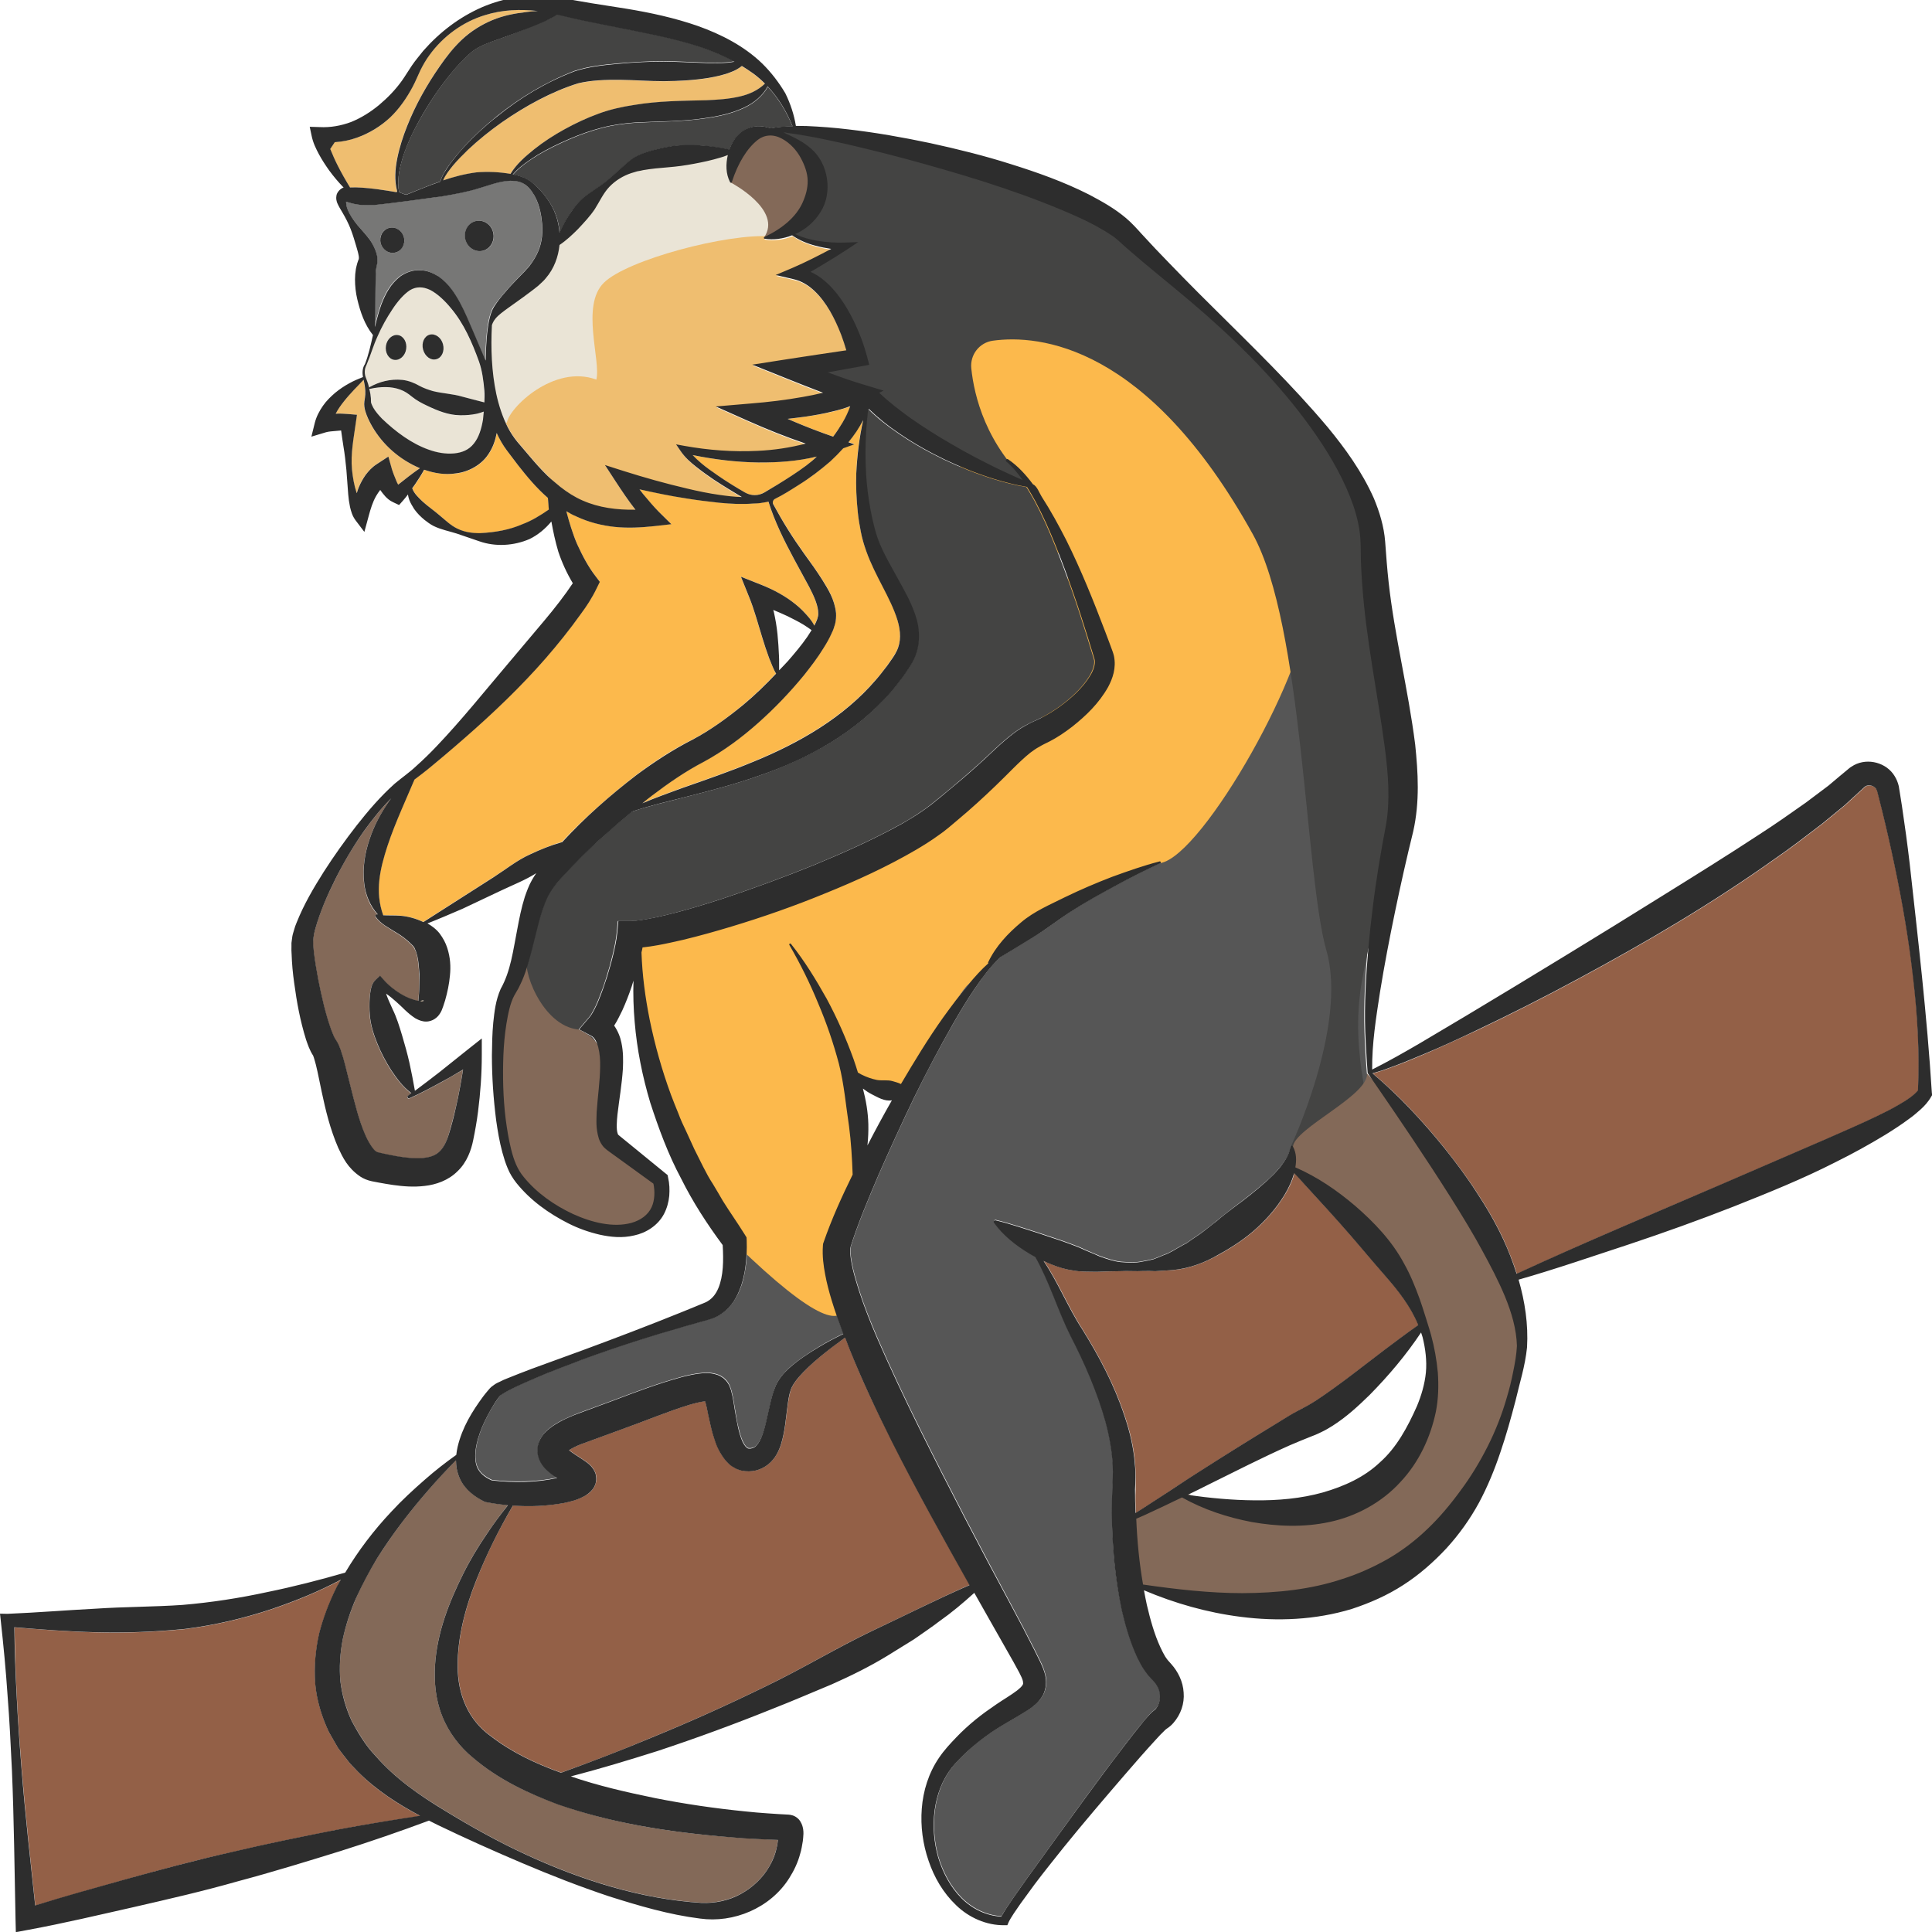 <?xml version="1.0" encoding="utf-8"?>
<!-- Generator: Adobe Illustrator 24.1.2, SVG Export Plug-In . SVG Version: 6.00 Build 0)  -->
<svg version="1.1" id="Layer_1" xmlns="http://www.w3.org/2000/svg" xmlns:xlink="http://www.w3.org/1999/xlink" x="0px" y="0px"
	 viewBox="0 0 128 128" style="enable-background:new 0 0 128 128;" xml:space="preserve">
<style type="text/css">
	.st0{fill:#EAE4D6;}
	.st1{fill:#777776;}
	.st2{fill:#EFBE70;}
	.st3{fill:#FCB94C;}
	.st4{fill:#444443;}
	.st5{fill:#565656;}
	.st6{fill:#936047;}
	.st7{fill:#836958;}
	.st8{fill:#F7D3A4;}
	.st9{fill:#2D2D2D;}
	.st10{fill:none;}
</style>
<g>
	<path class="st0" d="M30.46,27.52c-0.76,0-1.47-0.29-2.16-0.63c-0.34-0.17-0.69-0.34-1.01-0.6c-0.26-0.21-0.47-0.37-0.78-0.47
		c-0.59-0.22-1.31-0.2-1.98-0.05l-0.01,0c-0.02,0.01-0.04-0.01-0.06-0.02c0.03,0.12,0.06,0.25,0.08,0.37
		c0.03,0.17,0.04,0.37,0.04,0.54c0.02,0.1,0.08,0.23,0.15,0.36c0.16,0.26,0.36,0.5,0.58,0.73c0.91,0.88,1.96,1.65,3.08,2.05
		c0.55,0.21,1.13,0.3,1.68,0.25c0.54-0.04,0.98-0.24,1.31-0.65c0.32-0.41,0.51-0.99,0.61-1.6c0.03-0.17,0.04-0.34,0.05-0.52
		c-0.15,0.06-0.3,0.1-0.45,0.14C31.21,27.5,30.83,27.52,30.46,27.52z"/>
	<path class="st1" d="M33.5,19.3c0.28-0.32,0.56-0.62,0.85-0.92l0.43-0.44c0.11-0.14,0.25-0.25,0.34-0.4
		c0.42-0.54,0.71-1.17,0.78-1.88c0.04-0.35,0.03-0.72-0.02-1.09c-0.04-0.37-0.12-0.75-0.25-1.11c-0.13-0.37-0.32-0.72-0.58-1
		c-0.25-0.29-0.58-0.46-0.98-0.48c-0.78-0.09-1.56,0.26-2.33,0.48c-0.77,0.23-1.58,0.39-2.4,0.53c-0.77,0.11-3.73,0.51-4.42,0.57
		c-0.36,0.03-0.72,0.03-1.09,0c-0.31-0.03-0.61-0.11-0.91-0.21c0,0.15,0.03,0.34,0.1,0.51c0.14,0.37,0.38,0.71,0.65,1.04
		c0.27,0.32,0.57,0.63,0.83,0.99c0.13,0.18,0.24,0.38,0.34,0.62c0.09,0.23,0.19,0.5,0.15,0.89l-0.07,0.35
		c-0.01,0.07-0.02,0.16-0.03,0.24l-0.03,0.54l-0.03,1.16l-0.02,1.97c0.12-0.5,0.25-1.01,0.43-1.51c0.26-0.66,0.59-1.35,1.28-1.87
		c0.36-0.23,0.83-0.42,1.28-0.38c0.46-0.01,0.87,0.19,1.22,0.4c0.67,0.47,1.07,1.1,1.41,1.71c0.34,0.62,0.6,1.26,0.87,1.89l0.8,1.88
		c0.01,0.03,0.02,0.07,0.04,0.1c0-0.07,0-0.13,0.01-0.2c0.04-0.7,0.05-2.54,0.54-3.35C32.95,19.95,33.23,19.62,33.5,19.3z
		 M26.2,16.73c-0.42,0.11-0.86-0.17-0.98-0.62c-0.12-0.45,0.13-0.9,0.56-1.01c0.42-0.11,0.86,0.17,0.98,0.62
		C26.87,16.16,26.62,16.62,26.2,16.73z M32.01,16.61c-0.51,0.13-1.03-0.2-1.17-0.74c-0.14-0.54,0.16-1.09,0.67-1.22
		s1.04,0.2,1.17,0.74C32.82,15.93,32.52,16.48,32.01,16.61z"/>
	<path class="st0" d="M31.72,23.94c-0.23-0.64-0.48-1.26-0.78-1.86c-0.3-0.6-0.67-1.16-1.08-1.67c-0.41-0.5-0.89-0.95-1.37-1.2
		c-0.49-0.24-0.92-0.23-1.33,0.01c-0.42,0.27-0.83,0.76-1.19,1.3c-0.36,0.54-0.69,1.13-0.96,1.75c-0.29,0.62-0.46,1.26-0.74,1.91
		c-0.15,0.28-0.15,0.62-0.02,0.92c0.08,0.19,0.13,0.39,0.19,0.6c0-0.02,0.01-0.04,0.02-0.05c0.64-0.36,1.38-0.56,2.18-0.48
		c0.39,0.04,0.82,0.21,1.14,0.4c0.26,0.15,0.57,0.26,0.88,0.34c0.64,0.17,1.31,0.18,1.95,0.37c0.48,0.12,0.96,0.26,1.46,0.38
		c0.01-0.26,0.01-0.52,0-0.79C32.03,25.22,31.95,24.56,31.72,23.94z M26.11,23.84c-0.37-0.06-0.61-0.47-0.54-0.93
		c0.07-0.45,0.43-0.77,0.8-0.71c0.37,0.06,0.61,0.47,0.54,0.93S26.48,23.9,26.11,23.84z M28.9,23.81c-0.37,0.09-0.76-0.19-0.87-0.64
		c-0.12-0.45,0.09-0.89,0.45-0.99c0.37-0.09,0.76,0.19,0.87,0.64C29.47,23.27,29.27,23.71,28.9,23.81z"/>
	<path class="st2" d="M42.14,33.83c-0.47-0.61-0.89-1.23-1.31-1.87l-0.71-1.09l1.22,0.39c1.39,0.44,2.8,0.84,4.23,1.17
		c0.71,0.17,1.43,0.32,2.15,0.42c0.49,0.06,0.98,0.12,1.47,0.14c-0.62-0.37-1.23-0.75-1.84-1.14c-0.4-0.27-0.79-0.55-1.17-0.85
		c-0.38-0.31-0.75-0.63-1.05-1.06l-0.3-0.44l0.55,0.1c1.61,0.28,3.24,0.4,4.86,0.33c1.08-0.05,2.15-0.21,3.18-0.48
		c-1.3-0.44-2.57-0.95-3.83-1.51l-2.13-0.95l2.35-0.2c1.13-0.1,2.29-0.24,3.41-0.43c0.46-0.08,0.91-0.17,1.35-0.28
		c-0.1-0.04-0.19-0.07-0.29-0.11c-0.73-0.27-1.44-0.56-2.16-0.85l-2.24-0.9l2.37-0.37c1.28-0.2,2.57-0.39,3.86-0.58
		c-0.1-0.35-0.22-0.7-0.34-1.03c-0.21-0.55-0.45-1.08-0.74-1.57c-0.58-0.98-1.36-1.87-2.4-2.11l-1.2-0.28l1.11-0.47
		c0.86-0.37,1.72-0.81,2.57-1.26c-0.35-0.05-0.7-0.12-1.04-0.21c-0.55-0.15-1.09-0.36-1.55-0.69c-0.59,0.23-1.22,0.32-1.81,0.23
		c-0.04,0-0.06-0.04-0.06-0.07c0-0.02,0.02-0.04,0.04-0.05c1.18-0.57,2.08-1.33,2.52-2.27c0.22-0.46,0.35-0.95,0.34-1.46
		c-0.01-0.51-0.19-1.01-0.46-1.51c-0.28-0.5-0.7-0.98-1.24-1.27c-0.27-0.15-0.57-0.23-0.86-0.21C50.66,9,50.4,9.11,50.21,9.26
		c-0.71,0.56-1.31,1.54-1.71,2.78l0,0.01c-0.01,0.04-0.05,0.05-0.08,0.04c-0.02-0.01-0.03-0.02-0.04-0.03
		c-0.29-0.56-0.29-1.19-0.15-1.8c-0.02,0.01-0.03,0.01-0.05,0.02c-0.15,0.05-0.29,0.11-0.44,0.15c-0.29,0.09-0.58,0.16-0.87,0.23
		c-0.58,0.13-1.16,0.23-1.73,0.32c-0.57,0.08-1.14,0.11-1.71,0.17c-0.3,0.03-0.54,0.07-0.8,0.11c-0.13,0.03-0.26,0.06-0.4,0.08
		l-0.4,0.12c-0.54,0.18-1.05,0.49-1.45,0.91c-0.41,0.42-0.65,0.99-0.96,1.47c-0.32,0.49-0.71,0.91-1.12,1.33
		c-0.37,0.37-0.76,0.73-1.22,1.05c-0.08,0.79-0.37,1.58-0.9,2.19c-0.15,0.2-0.34,0.34-0.51,0.51c-0.17,0.15-0.33,0.26-0.5,0.39
		c-0.33,0.25-0.66,0.5-1,0.73c-0.33,0.24-0.67,0.47-0.97,0.71c-0.27,0.22-0.5,0.44-0.6,0.78c-0.08,1.54-0.02,3.08,0.29,4.56
		c0.16,0.79,0.41,1.55,0.77,2.23c0.18,0.34,0.39,0.67,0.63,0.95l0.8,0.94c0.38,0.45,0.77,0.89,1.18,1.29
		c0.17,0.21,0.48,0.46,0.92,0.82c0.46,0.36,0.95,0.67,1.47,0.9C39.72,33.71,40.92,33.86,42.14,33.83z"/>
	<path class="st3" d="M56.75,28.56c-0.17,0.25-0.35,0.49-0.54,0.72l0.39,0.14l-0.73,0.26c-0.27,0.3-0.56,0.59-0.86,0.87
		c-0.65,0.58-1.34,1.11-2.08,1.55c-0.52,0.33-1.03,0.67-1.58,0.93c-0.14,0.07-0.19,0.23-0.12,0.36c0.62,1.15,1.27,2.19,2.03,3.25
		c0.41,0.58,0.83,1.15,1.22,1.76c0.38,0.62,0.81,1.27,0.91,2.2c0.01,0.23,0,0.48-0.06,0.71c-0.07,0.21-0.13,0.43-0.22,0.6
		c-0.17,0.37-0.36,0.69-0.55,1.01c-0.39,0.64-0.84,1.22-1.29,1.79c-0.93,1.13-1.93,2.18-3.02,3.15c-1.09,0.97-2.28,1.86-3.6,2.58
		c-1.22,0.64-2.34,1.41-3.45,2.25c-0.22,0.16-0.43,0.34-0.64,0.51c0.86-0.37,1.75-0.67,2.61-1c1.6-0.56,3.19-1.11,4.74-1.75
		c3.08-1.27,6-2.95,8.12-5.43c0.28-0.3,0.52-0.63,0.76-0.95c0.23-0.34,0.49-0.67,0.62-0.96c0.3-0.61,0.27-1.31,0.05-2.04
		c-0.44-1.48-1.48-2.91-2.07-4.58c-0.15-0.41-0.28-0.85-0.36-1.29c-0.08-0.43-0.16-0.86-0.2-1.29c-0.09-0.86-0.13-1.73-0.1-2.59
		c0.05-1.19,0.2-2.38,0.46-3.53C57.06,28.07,56.91,28.32,56.75,28.56z"/>
	<path class="st2" d="M46.94,5.17c-0.99,0.16-1.98,0.21-2.96,0.22c-0.98,0-1.94-0.08-2.9-0.09c-0.95-0.01-1.91,0.02-2.79,0.23
		c-1.77,0.56-3.49,1.51-5.06,2.59c-0.79,0.55-1.54,1.16-2.24,1.82c-0.35,0.33-0.69,0.68-1,1.05c-0.24,0.3-0.51,0.62-0.64,0.97
		c0.71-0.24,1.43-0.43,2.2-0.53c0.74-0.06,1.5-0.03,2.26,0.1c0.39-0.66,0.99-1.16,1.57-1.63c0.64-0.5,1.31-0.94,2.02-1.33
		c0.71-0.39,1.44-0.74,2.22-1.02c0.77-0.29,1.6-0.47,2.4-0.59c1.62-0.27,3.21-0.27,4.75-0.31c0.77-0.03,1.53-0.08,2.24-0.25
		c0.61-0.14,1.18-0.4,1.66-0.85c-0.24-0.24-0.49-0.46-0.76-0.66c-0.25-0.19-0.51-0.35-0.77-0.51c-0.01,0.01-0.01,0.01-0.02,0.02
		c-0.22,0.17-0.46,0.3-0.7,0.39C47.93,4.98,47.43,5.08,46.94,5.17z"/>
	<path class="st4" d="M49.3,7.15c-0.78,0.36-1.6,0.55-2.41,0.67c-1.62,0.25-3.2,0.23-4.73,0.31c-0.77,0.05-1.51,0.15-2.25,0.34
		c-0.74,0.19-1.47,0.45-2.19,0.76c-0.71,0.31-1.42,0.65-2.09,1.05c-0.59,0.37-1.2,0.77-1.65,1.3c0.06,0.01,0.11,0.02,0.17,0.03
		c0.22,0.03,0.43,0.12,0.64,0.2c0.2,0.1,0.41,0.24,0.57,0.38c0.33,0.29,0.64,0.61,0.89,0.98c0.47,0.64,0.78,1.43,0.83,2.27
		c0.12-0.29,0.27-0.57,0.42-0.84c0.31-0.52,0.64-1.02,1.1-1.43c0.46-0.4,1.02-0.71,1.49-1.08c0.47-0.37,0.9-0.79,1.38-1.21
		c0.24-0.2,0.51-0.4,0.8-0.56c0.3-0.15,0.63-0.25,0.92-0.33c0.59-0.16,1.19-0.3,1.8-0.34c0.6-0.04,1.21-0.03,1.81,0.03
		c0.51,0.05,1.05,0.15,1.53,0.24c0.11-0.32,0.28-0.63,0.52-0.9c0.25-0.3,0.63-0.52,1.03-0.61c0.4-0.09,0.8-0.03,1.14,0.08
		c0.02,0.01,0.04,0.01,0.05,0.02c0.48-0.1,0.96-0.13,1.44-0.13c-0.4-0.99-0.95-1.88-1.64-2.63C50.54,6.36,49.94,6.85,49.3,7.15z"/>
	<path class="st3" d="M50.23,30.64c-1.47-0.02-2.92-0.2-4.35-0.49c0.17,0.18,0.36,0.35,0.55,0.52c0.36,0.3,0.74,0.58,1.13,0.84
		c0.58,0.4,1.18,0.77,1.79,1.12c0.4,0.23,0.88,0.23,1.28,0c0.98-0.56,2.8-1.66,3.47-2.38C52.82,30.55,51.51,30.65,50.23,30.64z"/>
	<path class="st4" d="M33.09,2.57c-0.65,0.23-1.31,0.45-1.81,0.84c-0.52,0.43-1.01,0.97-1.46,1.52c-0.91,1.12-1.69,2.35-2.36,3.64
		c-0.33,0.65-0.62,1.31-0.82,2.01c-0.2,0.69-0.34,1.42-0.2,2.13c0.01,0.03,0.3,0.15,0.47,0.19c0.76-0.3,1.5-0.62,2.27-0.88
		c0.04-0.2,0.14-0.38,0.23-0.55c0.12-0.22,0.26-0.42,0.41-0.62c0.29-0.4,0.61-0.77,0.94-1.14c0.67-0.72,1.39-1.39,2.16-2.01
		c1.54-1.24,3.23-2.26,5.13-3c1-0.33,2-0.42,2.99-0.51c0.99-0.08,1.97-0.14,2.94-0.14c0.97,0.01,1.93,0.07,2.88,0.1
		c0.47,0.01,0.94,0.01,1.4-0.03c0.13-0.02,0.26-0.03,0.4-0.06c-0.89-0.48-1.84-0.85-2.83-1.15c-1.47-0.44-3-0.73-4.55-1.04
		l-2.34-0.47c-0.67-0.13-1.39-0.31-2.03-0.46c-0.09,0.06-0.18,0.11-0.27,0.17c-0.17,0.09-0.34,0.18-0.52,0.25
		c-0.34,0.16-0.69,0.3-1.03,0.43C34.41,2.08,33.75,2.34,33.09,2.57z"/>
	<path class="st2" d="M24.64,28.24c-0.18-0.32-0.34-0.64-0.45-1.01c-0.05-0.19-0.09-0.39-0.06-0.63c0.04-0.16,0.06-0.31,0.06-0.47
		c0.02-0.32-0.04-0.65-0.11-0.97c-0.22,0.23-0.43,0.44-0.63,0.66c-0.24,0.26-0.47,0.51-0.68,0.78c-0.21,0.26-0.39,0.53-0.54,0.81
		c0.28-0.02,0.55,0,0.83,0.02l0.58,0.05l-0.07,0.49c-0.14,1.02-0.36,2.09-0.26,3.13c0.05,0.52,0.14,1.04,0.3,1.53
		c0,0.01,0.01,0.03,0.02,0.04c0.04-0.12,0.08-0.24,0.12-0.36c0.12-0.29,0.27-0.57,0.46-0.84c0.21-0.27,0.39-0.49,0.76-0.73
		l0.75-0.49l0.24,0.85c0.03,0.11,0.09,0.25,0.13,0.37c0.04,0.13,0.1,0.25,0.15,0.37c0.04,0.1,0.08,0.19,0.13,0.27
		c0.47-0.37,0.95-0.73,1.44-1.09C26.46,30.43,25.35,29.47,24.64,28.24z"/>
	<path class="st2" d="M23.94,12.43c0.34,0.03,0.67,0.06,1.01,0.1c0.37,0.05,1.06,0.16,1.29,0.2c0.04,0.01,0.07-0.03,0.06-0.07
		c-0.2-0.71-0.13-1.46,0.01-2.17c0.15-0.74,0.38-1.45,0.66-2.15c0.55-1.39,1.3-2.7,2.15-3.94c0.44-0.62,0.9-1.22,1.47-1.77
		c0.61-0.58,1.31-1,2.03-1.3c0.72-0.3,1.48-0.44,2.22-0.53c0.26-0.03,0.52-0.05,0.78-0.07c-1.16-0.14-2.35-0.09-3.49,0.27
		c-1.48,0.44-2.8,1.41-3.7,2.67c-0.23,0.31-0.42,0.65-0.59,0.99C27.68,5,27.53,5.39,27.33,5.75c-0.39,0.73-0.86,1.44-1.49,2.03
		c-0.62,0.59-1.37,1.06-2.2,1.34c-0.47,0.17-0.97,0.26-1.47,0.3c-0.13,0.19-0.17,0.26-0.3,0.45c0.15,0.36,0.3,0.72,0.48,1.07
		c0.25,0.5,0.53,0.99,0.83,1.48C23.44,12.41,23.69,12.41,23.94,12.43z"/>
	<path class="st5" d="M98.14,82.86c-2.16-4.01-7.56-11.69-7.58-11.74c-0.01-0.04-0.14-1.88-0.16-2.73
		c-0.03-0.92-0.02-1.84,0.02-2.76c0.08-1.84,0.25-3.67,0.48-5.49c0.22-1.81,0.53-3.65,0.87-5.43c0.29-1.62,0.16-3.37-0.07-5.12
		c-0.46-3.52-1.24-7.13-1.5-10.84c-0.03-0.46-0.06-0.93-0.08-1.4c-0.02-0.45-0.01-0.97-0.03-1.37c-0.03-0.8-0.2-1.62-0.47-2.43
		c-0.56-1.62-1.44-3.2-2.46-4.67c-2.04-2.97-4.6-5.6-7.32-8c-1.36-1.21-2.79-2.34-4.19-3.51l-1.05-0.9
		c-0.17-0.15-0.35-0.34-0.51-0.46c-0.15-0.13-0.29-0.25-0.47-0.37c-0.67-0.46-1.45-0.87-2.25-1.23c-3.22-1.44-6.69-2.53-10.16-3.51
		c-1.74-0.49-3.49-0.94-5.25-1.34c-0.88-0.19-1.77-0.4-2.65-0.54c-0.44-0.08-0.89-0.16-1.34-0.2c-0.04,0-0.07-0.01-0.11-0.01
		c0.03,0.01,0.06,0.03,0.09,0.04c0.6,0.28,1.22,0.56,1.76,1.05c1.1,0.95,1.44,2.87,0.6,4.18c-0.41,0.67-1.01,1.16-1.67,1.46
		c0.45,0.22,0.94,0.35,1.44,0.44c0.6,0.1,1.23,0.14,1.83,0.12l0.9-0.03l-0.77,0.51c-0.52,0.35-1.05,0.67-1.59,0.99
		c-0.26,0.16-0.53,0.32-0.8,0.47c0.33,0.15,0.63,0.35,0.9,0.57c0.52,0.43,0.93,0.95,1.29,1.49c0.35,0.54,0.65,1.11,0.9,1.69
		c0.25,0.59,0.46,1.17,0.64,1.81l0.16,0.6l-0.65,0.12c-0.7,0.13-1.4,0.25-2.1,0.38c0.65,0.24,1.32,0.49,1.95,0.68l1.75,0.53
		l-0.29,0.14c0.61,0.58,1.29,1.11,1.99,1.62c0.91,0.64,1.86,1.24,2.83,1.8c0.97,0.57,1.98,1.09,2.99,1.59
		c0.56,0.27,1.12,0.53,1.69,0.77c-0.31-0.45-0.66-0.87-1.08-1.22l0,0c-0.04-0.03-0.04-0.09-0.01-0.13c0.03-0.04,0.09-0.04,0.13-0.02
		c0.66,0.44,1.18,1.03,1.65,1.66c0.25,0.1,0.44,0.61,0.57,0.81c0.61,0.93,1.14,1.89,1.63,2.88c0.98,1.97,1.8,4.01,2.58,6.06
		l0.29,0.77l0.14,0.38l0.07,0.19c0.02,0.06,0.06,0.18,0.08,0.27c0.17,0.81-0.09,1.51-0.38,2.06c-0.62,1.1-1.47,1.92-2.39,2.64
		c-0.46,0.36-0.95,0.68-1.49,0.97c-0.3,0.15-0.48,0.24-0.69,0.36c-0.21,0.12-0.4,0.25-0.59,0.39c-0.74,0.58-1.5,1.43-2.3,2.19
		c-0.8,0.77-1.62,1.52-2.47,2.23l-0.64,0.54c-0.23,0.19-0.47,0.37-0.7,0.53c-0.47,0.34-0.96,0.64-1.44,0.93
		c-1.95,1.15-3.97,2.06-6.02,2.89c-2.05,0.84-4.13,1.57-6.24,2.21c-1.06,0.32-2.12,0.62-3.21,0.88c-0.54,0.13-1.09,0.25-1.65,0.35
		c-0.34,0.06-0.67,0.11-1.02,0.15c-0.02,0.11-0.05,0.22-0.07,0.33c0.05,1.5,0.25,2.98,0.54,4.44c0.35,1.71,0.82,3.38,1.42,5.01
		c0.15,0.41,0.32,0.8,0.48,1.21c0.15,0.4,0.33,0.8,0.52,1.19L46,76.13l0.61,1.15c0.2,0.38,0.41,0.76,0.64,1.13
		c0.23,0.37,0.44,0.74,0.66,1.12c0.46,0.73,0.96,1.44,1.42,2.18l0.15,0.24l0.01,0.19c0.02,0.62,0,1.25-0.1,1.89
		c-0.1,0.63-0.26,1.29-0.61,1.91c-0.34,0.62-0.93,1.19-1.64,1.41c-0.61,0.19-1.14,0.32-1.72,0.49c-2.26,0.64-4.49,1.36-6.69,2.16
		c-1.1,0.41-2.19,0.82-3.27,1.29c-0.54,0.23-1.07,0.46-1.58,0.72c-0.13,0.06-0.25,0.13-0.37,0.2c-0.12,0.07-0.26,0.14-0.3,0.19
		c-0.06,0.02-0.15,0.15-0.23,0.26c-0.08,0.12-0.16,0.23-0.23,0.35c-0.59,0.95-1.09,2.01-1.22,3.03c-0.07,0.5-0.02,0.98,0.19,1.31
		c0.18,0.31,0.5,0.52,0.88,0.7c1.45,0.16,2.97,0.14,4.33-0.16c-0.15-0.09-0.29-0.19-0.45-0.31c-0.2-0.17-0.43-0.35-0.64-0.71
		c-0.1-0.19-0.2-0.41-0.21-0.7c-0.02-0.28,0.05-0.55,0.14-0.77c0.21-0.42,0.46-0.63,0.68-0.81c0.23-0.18,0.44-0.3,0.65-0.42
		c0.42-0.22,0.82-0.39,1.23-0.55l2.25-0.83c1.5-0.57,2.99-1.14,4.63-1.59c0.42-0.11,0.84-0.21,1.36-0.25
		c0.27-0.01,0.55-0.04,1.01,0.12c0.1,0.03,0.25,0.12,0.36,0.2c0.13,0.11,0.25,0.23,0.33,0.38c0.11,0.19,0.1,0.21,0.13,0.29
		c0.02,0.07,0.05,0.15,0.07,0.21c0.12,0.49,0.17,0.88,0.24,1.28c0.06,0.39,0.12,0.77,0.21,1.12c0.08,0.35,0.18,0.7,0.3,0.95
		c0.13,0.27,0.26,0.4,0.33,0.42c0.08,0.04,0.32,0.03,0.46-0.07c0.16-0.1,0.32-0.34,0.45-0.64c0.26-0.63,0.4-1.42,0.58-2.22
		c0.09-0.4,0.2-0.82,0.39-1.25c0.21-0.46,0.54-0.81,0.84-1.1c0.64-0.57,1.33-1.01,2.03-1.44c0.52-0.31,1.05-0.59,1.59-0.85
		c-0.28-0.73-0.54-1.47-0.77-2.23c-0.17-0.55-0.31-1.12-0.43-1.71c-0.11-0.59-0.2-1.2-0.15-1.91l0.01-0.12l0.03-0.09
		c0.55-1.59,1.23-3.05,1.93-4.5c-0.04-1.1-0.1-2.15-0.24-3.21c-0.22-1.36-0.33-2.76-0.67-4.13c-0.36-1.36-0.82-2.71-1.38-4.02
		c-0.54-1.32-1.18-2.61-1.9-3.85c-0.02-0.03-0.01-0.07,0.02-0.09c0.03-0.02,0.06-0.01,0.08,0.01c0.9,1.14,1.66,2.38,2.37,3.64
		c0.69,1.28,1.28,2.62,1.78,4c0.1,0.3,0.2,0.59,0.29,0.89c0.08,0.04,0.15,0.1,0.23,0.13c0.34,0.17,0.68,0.3,1.03,0.36
		c0.36,0.07,0.7-0.02,1.04,0.08c0.17,0.06,0.34,0.1,0.53,0.18c0.01,0,0.01,0.01,0.02,0.01c0.88-1.5,1.79-2.98,2.79-4.4
		c0.54-0.76,1.1-1.51,1.71-2.23c0.4-0.48,0.83-0.95,1.29-1.37c0,0-0.01,0-0.01-0.01c-0.01-0.02-0.01-0.04,0-0.06
		c0.5-1.06,1.31-1.91,2.18-2.64c0.87-0.74,1.93-1.18,2.93-1.68c1.01-0.49,2.04-0.92,3.08-1.33c1.05-0.38,2.1-0.75,3.17-1.03
		c0.03-0.01,0.07,0.01,0.08,0.05c0.01,0.03-0.01,0.06-0.04,0.07c-1,0.47-1.99,0.96-2.95,1.49c-0.97,0.51-1.93,1.05-2.85,1.64
		c-0.93,0.58-1.77,1.28-2.69,1.82c-0.7,0.43-1.38,0.85-2.11,1.28c-0.65,0.61-1.18,1.34-1.69,2.08c-0.52,0.76-0.99,1.55-1.45,2.35
		c-0.91,1.6-1.78,3.23-2.58,4.89c-0.8,1.66-1.57,3.34-2.31,5.02c-0.7,1.64-1.41,3.31-1.92,4.95c-0.01,0.83,0.29,1.87,0.6,2.84
		c0.33,1.02,0.73,2.03,1.16,3.03c0.87,2.01,1.81,4,2.79,5.98c1.96,3.96,4.01,7.89,6.12,11.81c0.53,0.98,1.04,1.96,1.55,2.97
		l0.38,0.77c0.12,0.25,0.27,0.58,0.35,0.99c0.08,0.4,0.01,0.97-0.26,1.35c-0.25,0.39-0.54,0.59-0.8,0.78
		c-1.03,0.68-1.95,1.11-2.82,1.75c-0.43,0.31-0.85,0.64-1.24,1c-0.39,0.36-0.79,0.74-1.09,1.13c-1.25,1.6-1.47,3.94-0.9,5.96
		c0.31,1.01,0.82,1.98,1.57,2.72c0.7,0.69,1.63,1.14,2.61,1.19c0.1-0.21,0.21-0.36,0.33-0.55l0.44-0.66l0.91-1.29l1.85-2.56
		c1.23-1.7,2.46-3.41,3.73-5.09c0.63-0.84,1.27-1.68,1.94-2.51c0.17-0.21,0.34-0.41,0.53-0.63c0.1-0.1,0.19-0.22,0.4-0.38
		c0.04-0.04,0.09-0.08,0.14-0.14c0.18-0.24,0.27-0.6,0.23-0.92c-0.04-0.32-0.19-0.64-0.46-0.92l-0.11-0.11
		c-0.06-0.06-0.13-0.13-0.18-0.2c-0.11-0.13-0.21-0.26-0.29-0.39c-0.18-0.26-0.32-0.52-0.44-0.78c-0.49-1.05-0.79-2.1-1.04-3.16
		c-0.46-2.13-0.65-4.28-0.66-6.42c0-0.54,0.01-1.07,0.03-1.61c0.02-0.56,0.06-1.02,0.03-1.51c-0.04-0.97-0.22-1.96-0.48-2.94
		c-0.53-1.95-1.37-3.86-2.32-5.7c-0.83-1.65-1.4-3.6-2.33-5.23c-0.13-0.07-0.27-0.14-0.39-0.22c-0.88-0.55-1.71-1.18-2.35-2.05
		c-0.03-0.04-0.02-0.11,0.02-0.14c0.02-0.02,0.05-0.02,0.08-0.02l0.01,0c1.02,0.25,1.94,0.57,2.86,0.86
		c0.92,0.31,1.82,0.59,2.7,0.95c0.43,0.21,0.88,0.38,1.33,0.58c0.46,0.16,0.93,0.33,1.41,0.38c0.48,0.03,0.97,0.07,1.45-0.04
		c0.24-0.04,0.48-0.09,0.71-0.15c0.23-0.08,0.45-0.18,0.67-0.27c0.45-0.15,0.84-0.44,1.25-0.65l0.3-0.16l0.28-0.2l0.56-0.38
		c0.37-0.26,0.76-0.59,1.14-0.88c0.36-0.31,0.75-0.59,1.12-0.89c0.77-0.57,1.5-1.15,2.19-1.76c0.18-0.15,0.33-0.32,0.5-0.48
		c0.14-0.17,0.31-0.33,0.45-0.52c0.27-0.35,0.54-0.75,0.6-1.21L85.48,76c0.01-0.05,0.05-0.09,0.1-0.08c0.03,0,0.05,0.02,0.07,0.05
		c0.25,0.43,0.24,0.92,0.16,1.38c1.45,0.63,2.75,1.53,3.95,2.54c1.26,1.09,2.44,2.33,3.25,3.83c0.42,0.74,0.73,1.54,1.03,2.33
		c0.17,0.46,0.69,2.13,0.76,2.4c0.22,0.81,0.37,1.64,0.45,2.49c0.06,0.85,0.03,1.73-0.13,2.6c-0.35,1.67-1.1,3.35-2.36,4.67
		c-1.22,1.35-2.92,2.26-4.66,2.63c-1.74,0.38-3.5,0.31-5.17,0.01c-1.63-0.32-3.2-0.83-4.63-1.63c-0.37,0.18-0.74,0.35-1.11,0.53
		l-1.39,0.65l-0.53,0.23c0.06,1.47,0.2,2.93,0.45,4.36c2.22,0.32,4.42,0.57,6.59,0.57c2.28-0.01,4.54-0.24,6.62-0.94
		c1.05-0.33,2.05-0.78,3-1.32c0.94-0.55,1.83-1.22,2.63-1.99c0.8-0.77,1.53-1.63,2.19-2.54c0.68-0.91,1.28-1.9,1.8-2.93
		c0.52-1.04,0.95-2.12,1.27-3.24c0.17-0.56,0.31-1.13,0.42-1.7c0.12-0.58,0.22-1.13,0.2-1.69c-0.02-1.12-0.35-2.23-0.79-3.27
		C99.23,84.88,98.69,83.87,98.14,82.86z"/>
	<path class="st3" d="M47.82,81.5c5.58,5.58,7.94,6.65,8.16,4.94S55.76,81.29,56.4,80s-0.46-8.07-0.16-8.37
		c0.31-0.31,1.99,1.6,3.13,1.07s3.76-6.69,4.82-7.51c1.06-0.82,3.51-3.42,5.57-4.34c2.06-0.92,4.28-3.2,7.12-3.67
		c2.84-0.47,10.03-13.28,9.7-17.18c-0.33-3.9-5.86-15.29-11.06-17.57s-13.66-1.95-13.66-1.95l1.79,10.74l7.16,6.02
		c0,0-0.45,10.15-2.91,11.94s-12.64,9.78-16.7,10.58s-8.65,2-8.98,2.13s1.2,11.78,2.73,14.3S47.82,81.5,47.82,81.5z"/>
	<path class="st4" d="M83,35.39c3.36,6.07,3.45,22.6,4.88,27.59c1.43,4.99-2.4,13.07-2.4,13.07s4.77,0.48,5.25-0.71
		c0.48-1.19-1.43-5.23-0.48-10.46c0.95-5.23,2.85-9.98,1.9-16.16c-0.95-6.18-0.88-11.84-1.81-15.09
		c-1.09-3.82-8.7-11.97-13.01-16.03S57.13,9.01,57.13,9.01l-5.92-0.29c0,0,3.74,1.66,3,3.41c-0.74,1.75-1.54,3.4-1.54,3.4
		s2,1.17,3.02,0.89c-1.98,1.11-2.77,1.85-2.77,1.85s3.78,3.18,3.97,5.12c-2.17,0.6-2.86,1.57-2.68,1.57c0.18,0,3.6,1.52,3.6,1.52
		s8.67,5.22,10.52,5.72c-3.02-2.74-3.79-5.97-3.98-7.8c-0.09-0.9,0.54-1.71,1.44-1.83C68.81,22.16,76.02,22.79,83,35.39z"/>
	<path class="st6" d="M56.27,89.32c-0.09-0.23-0.18-0.47-0.27-0.71c-1.12,0.8-2.22,1.65-3.08,2.63c-0.24,0.29-0.44,0.57-0.53,0.86
		c-0.1,0.32-0.16,0.69-0.21,1.08c-0.11,0.77-0.15,1.59-0.42,2.48c-0.14,0.44-0.37,0.94-0.84,1.34c-0.49,0.39-1.11,0.58-1.8,0.42
		c-0.17-0.05-0.34-0.1-0.48-0.2c-0.15-0.09-0.29-0.18-0.39-0.29c-0.23-0.22-0.38-0.44-0.51-0.67c-0.26-0.45-0.39-0.88-0.52-1.3
		c-0.12-0.42-0.21-0.83-0.29-1.23c-0.07-0.32-0.13-0.64-0.2-0.9c0,0-0.01,0-0.01,0c-0.28,0.03-0.64,0.12-0.99,0.22
		c-1.44,0.44-2.94,1.07-4.45,1.61l-2.27,0.83c-0.35,0.12-0.69,0.25-0.99,0.4c-0.12,0.06-0.22,0.12-0.31,0.18
		c0.22,0.18,0.53,0.37,0.88,0.6c0.09,0.06,0.19,0.13,0.3,0.21c0.12,0.1,0.24,0.17,0.43,0.44c0.06,0.1,0.11,0.2,0.15,0.31
		c0.03,0.13,0.06,0.27,0.04,0.4c-0.01,0.14-0.04,0.26-0.08,0.36c-0.04,0.11-0.09,0.19-0.14,0.25c-0.19,0.26-0.36,0.36-0.5,0.44
		c-0.55,0.31-0.97,0.39-1.42,0.49c-1.15,0.21-2.27,0.26-3.38,0.17c-0.94,1.59-1.76,3.24-2.42,4.93c-0.74,1.85-1.25,3.81-1.24,5.7
		c0,1.9,0.71,3.6,2.2,4.65c1.35,1.05,2.96,1.82,4.65,2.42c2.04-0.73,4.06-1.5,6.05-2.35c2.52-1.03,5-2.15,7.44-3.34
		c2.45-1.17,4.76-2.59,7.21-3.75c2.12-0.99,4.19-2.05,6.37-3c-1.78-3.15-3.55-6.31-5.17-9.56C58.07,93.45,57.1,91.42,56.27,89.32z"
		/>
	<path class="st3" d="M53.4,27.6c-0.4,0.06-0.81,0.11-1.21,0.15c0.15,0.06,0.29,0.13,0.44,0.19c0.85,0.36,1.71,0.69,2.58,0.99
		c0.22-0.31,0.43-0.63,0.63-0.95c0.2-0.34,0.37-0.7,0.52-1.06c-0.39,0.14-0.78,0.25-1.17,0.35C54.58,27.41,53.99,27.52,53.4,27.6z"
		/>
	<path class="st6" d="M125.54,57.36c-0.26-1.24-0.54-2.47-0.84-3.69l-0.23-0.91l-0.06-0.23l-0.03-0.11l-0.02-0.05
		c-0.03-0.07-0.06-0.12-0.11-0.17c-0.18-0.19-0.52-0.21-0.69-0.06l-1.34,1.23l-1.5,1.23c-1.02,0.78-2.04,1.57-3.09,2.29
		c-4.17,2.97-8.56,5.55-13.04,7.96c-2.24,1.21-4.51,2.36-6.81,3.45c-1.15,0.54-2.31,1.07-3.48,1.57c-0.59,0.24-1.17,0.5-1.78,0.72
		l-0.9,0.33l-0.67,0.2c1.77,1.48,3.33,3.18,4.78,4.97c0.74,0.94,1.46,1.89,2.11,2.9c0.66,1,1.27,2.04,1.78,3.14
		c0.33,0.73,0.63,1.49,0.88,2.27c4.3-2,9.53-4.2,13.73-6l6.73-2.91c1.11-0.49,2.23-0.97,3.32-1.49c0.54-0.26,1.08-0.53,1.59-0.83
		c0.47-0.27,0.96-0.61,1.22-0.92c0.11-2.46-0.04-4.94-0.31-7.39C126.49,62.33,126.06,59.83,125.54,57.36z"/>
	<path class="st7" d="M31.33,116.44c-0.86-0.68-1.62-1.69-2.04-2.77c-0.44-1.09-0.53-2.25-0.47-3.34c0.14-2.21,0.94-4.2,1.86-6.05
		c0.46-0.93,1-1.82,1.58-2.67c0.44-0.65,0.9-1.28,1.39-1.89c-0.46-0.05-0.93-0.11-1.39-0.2l-0.12-0.02l-0.06-0.03
		c-0.63-0.31-1.29-0.8-1.62-1.53c-0.18-0.4-0.25-0.81-0.25-1.2c-1.26,1.28-2.44,2.63-3.52,4.04c-0.61,0.8-1.17,1.62-1.71,2.46
		c-0.52,0.85-0.98,1.72-1.38,2.61c-0.38,0.9-0.69,1.81-0.89,2.74c-0.18,0.93-0.24,1.87-0.16,2.78c0.11,0.91,0.38,1.79,0.75,2.64
		c0.45,0.8,0.91,1.62,1.58,2.31c1.25,1.46,2.88,2.6,4.61,3.64c1.73,1.06,3.51,2.05,5.35,2.9c3.67,1.69,7.62,2.95,11.62,3.2
		c0.93,0.04,1.85-0.17,2.64-0.6c0.79-0.44,1.45-1.07,1.88-1.83c0.21-0.38,0.38-0.78,0.47-1.21c0.05-0.17,0.06-0.35,0.09-0.53h0
		l-0.78-0.03c-0.52-0.02-1.03-0.05-1.55-0.08c-4.12-0.3-8.26-0.84-12.25-2.25C34.99,118.8,33.02,117.9,31.33,116.44z"/>
	<path class="st6" d="M75.25,100.22c0,0.01,0,0.01,0,0.02l0.35-0.22l1.28-0.83c0.85-0.55,1.7-1.13,2.56-1.67
		c1.72-1.1,3.44-2.18,5.21-3.25c0.44-0.27,0.88-0.54,1.35-0.8c0.53-0.28,0.8-0.41,1.22-0.69c0.77-0.51,1.58-1.1,2.37-1.7
		c1.43-1.09,2.87-2.22,4.39-3.29c-0.49-1.21-1.32-2.27-2.17-3.24c-1.04-1.18-2.03-2.4-3.09-3.58c-0.96-1.08-1.97-2.14-2.96-3.26
		c-0.13,0.53-0.37,1.01-0.64,1.46c-0.57,0.93-1.29,1.73-2.08,2.41c-0.8,0.68-1.66,1.22-2.59,1.71c-0.97,0.52-2.03,0.85-3.1,0.88
		l-0.79,0.05c-0.26-0.01-0.52-0.01-0.78-0.01c-0.52,0.03-1.02-0.02-1.54,0.01c-0.51,0-1.03,0.02-1.56,0.04
		c-0.52-0.01-1.06,0.01-1.58-0.09c-0.52-0.07-1.02-0.23-1.5-0.43c-0.15-0.06-0.3-0.13-0.44-0.2c0.96,1.41,1.62,3.08,2.55,4.51
		c1.12,1.8,2.13,3.7,2.81,5.76c0.35,1.03,0.61,2.11,0.69,3.23c0.05,0.56,0.03,1.15,0.03,1.64C75.22,99.19,75.23,99.71,75.25,100.22z
		"/>
	<path class="st3" d="M42.17,51.33c1.16-0.87,2.4-1.69,3.71-2.34c1.18-0.62,2.29-1.42,3.35-2.3c0.77-0.64,1.49-1.34,2.18-2.07
		c-0.2-0.32-0.31-0.69-0.46-1.02c-0.17-0.46-0.32-0.92-0.46-1.38c-0.28-0.91-0.53-1.84-0.85-2.63l-0.56-1.39l1.36,0.54
		c0.8,0.32,1.57,0.74,2.25,1.28c0.34,0.27,0.66,0.58,0.93,0.93c0.12,0.16,0.23,0.32,0.32,0.49c0.16-0.3,0.27-0.57,0.26-0.8
		c0.01-0.5-0.27-1.14-0.59-1.75l-1.01-1.86c-0.67-1.25-1.27-2.45-1.7-3.81c-0.06,0.03-0.07,0.02-0.35,0.07h0
		c-0.28,0.06-0.65,0.06-0.65,0.06c-0.76,0.07-1.51,0.02-2.25-0.05c-0.74-0.08-1.48-0.17-2.21-0.29c-1.03-0.17-2.06-0.37-3.08-0.6
		c0.08,0.1,0.15,0.2,0.23,0.3c0.34,0.42,0.69,0.85,1.06,1.2l0.82,0.81l-1.15,0.13c-0.85,0.1-1.72,0.15-2.59,0.05
		c-0.87-0.09-1.75-0.31-2.55-0.69c-0.23-0.1-0.45-0.22-0.67-0.35c0.2,0.75,0.43,1.49,0.72,2.19c0.35,0.76,0.73,1.48,1.22,2.12
		l0.28,0.37l-0.21,0.43c-0.32,0.66-0.67,1.19-1.05,1.7c-0.37,0.52-0.75,1.01-1.14,1.51c-0.78,0.98-1.6,1.92-2.46,2.82
		c-1.71,1.8-3.58,3.46-5.47,5.07c-0.48,0.39-0.95,0.81-1.45,1.19l-0.5,0.38l-0.84,1.95c-0.35,0.82-0.68,1.64-0.95,2.45
		c-0.49,1.51-0.85,3.01-0.28,4.59c0.37,0.02,0.73-0.01,1.14,0.03c0.49,0.04,1.02,0.18,1.52,0.42l4.65-2.97
		c0.81-0.51,1.56-1.12,2.43-1.52c0.68-0.31,1.37-0.6,2.1-0.81C38.75,54.15,40.41,52.7,42.17,51.33z"/>
	<path class="st4" d="M44.78,60.46c1.03-0.27,2.06-0.59,3.08-0.92c2.04-0.68,4.07-1.42,6.06-2.23c1.98-0.82,3.95-1.7,5.79-2.72
		c0.46-0.26,0.9-0.53,1.32-0.82c0.21-0.14,0.42-0.29,0.61-0.44l0.62-0.5c0.83-0.68,1.65-1.37,2.45-2.09
		c0.81-0.71,1.53-1.49,2.52-2.23c0.25-0.18,0.51-0.35,0.79-0.49c0.26-0.15,0.58-0.28,0.77-0.37c0.44-0.21,0.87-0.47,1.29-0.76
		c0.82-0.58,1.6-1.29,2.08-2.07c0.24-0.39,0.37-0.79,0.33-1.07c-0.01-0.04-0.01-0.05-0.03-0.12l-0.06-0.2l-0.12-0.39l-0.24-0.78
		c-0.64-2.08-1.34-4.13-2.15-6.13c-0.4-1-0.84-1.99-1.35-2.94c-0.17-0.31-0.35-0.62-0.54-0.92c-0.75-0.12-1.5-0.32-2.22-0.54
		c-1.11-0.35-2.19-0.78-3.24-1.28c-1.05-0.51-2.07-1.08-3.04-1.75c-0.7-0.47-1.37-1-1.98-1.6c-0.02,0.04-0.03,0.08-0.05,0.12
		c-0.16,1.38-0.2,2.76-0.13,4.12c0.04,0.83,0.14,1.66,0.3,2.47c0.16,0.82,0.34,1.61,0.66,2.34c0.32,0.74,0.73,1.46,1.15,2.2
		c0.41,0.74,0.85,1.5,1.15,2.39c0.31,0.86,0.38,1.98-0.07,2.91c-0.22,0.48-0.49,0.82-0.73,1.18c-0.27,0.35-0.52,0.71-0.82,1.04
		c-1.15,1.34-2.54,2.45-4.02,3.36c-1.5,0.89-3.08,1.61-4.7,2.17c-1.62,0.58-3.27,1-4.91,1.42c-1.18,0.31-2.36,0.57-3.51,0.96
		c-0.63,0.52-1.24,1.04-1.85,1.59c-1.04,0.92-2.04,1.91-2.94,2.92c-0.47,0.52-0.76,0.96-0.99,1.58c-0.23,0.61-0.41,1.28-0.58,1.96
		c-0.17,0.68-0.33,1.38-0.55,2.09c-0.1,0.35-0.23,0.71-0.38,1.06c-0.07,0.18-0.16,0.35-0.25,0.52l-0.27,0.47
		c-0.27,0.5-0.42,1.22-0.52,1.88c-0.11,0.68-0.17,1.38-0.2,2.08c-0.05,1.4-0.02,2.81,0.15,4.2c0.09,0.69,0.2,1.39,0.37,2.05
		c0.17,0.68,0.4,1.3,0.83,1.81c0.85,1.05,2.02,1.87,3.26,2.45c1.23,0.57,2.65,0.93,3.87,0.59c0.61-0.17,1.11-0.53,1.34-1.04
		c0.22-0.45,0.23-1.05,0.12-1.56l-2.29-1.66l-0.61-0.44c-0.11-0.08-0.17-0.11-0.39-0.32c-0.16-0.18-0.26-0.38-0.32-0.55
		c-0.22-0.7-0.16-1.23-0.15-1.77c0.07-1.05,0.22-2.04,0.23-2.98c0.03-0.93-0.16-1.84-0.58-2.07l-0.81-0.43l0.7-0.82
		c0.18-0.21,0.43-0.7,0.61-1.15c0.19-0.47,0.37-0.95,0.52-1.45c0.16-0.5,0.3-1,0.42-1.5c0.12-0.49,0.23-1.03,0.27-1.44l0.08-0.83
		l0.86,0c0.38,0,0.92-0.09,1.42-0.19C43.75,60.72,44.27,60.59,44.78,60.46z"/>
	<path class="st0" d="M33.58,28.02c0.12-0.98,3.12-3.91,5.93-2.87c0.31-1.28-1.04-4.89,0.49-6.41c1.53-1.53,8.22-3.3,11.08-3.08
		C58.1,10.56,48.73,10,48.73,10s-2.14,0.55-3.54,0.55c-1.4,0-4.96,1.07-5.72,2.39s-3.04,3.45-3.04,3.45s-1.97,3.3-2.65,3.52
		s-1.32,1.02-1.35,2.04c-0.04,1.02,0.25,5.3,0.54,5.6C33.26,27.86,33.58,28.02,33.58,28.02z"/>
	<path class="st7" d="M27.64,63.37c-0.04-0.17-0.08-0.32-0.14-0.43c-0.05-0.13-0.09-0.2-0.26-0.37c-0.29-0.29-0.62-0.55-1.05-0.8
		c-0.4-0.27-0.96-0.52-1.31-1.01c-0.03-0.05-0.02-0.11,0.02-0.14c0.02-0.02,0.05-0.02,0.08-0.02l0.01,0c0.01,0,0.02,0,0.03,0
		c-0.51-0.54-0.82-1.3-0.9-2.06c-0.12-1,0.04-1.99,0.35-2.9c0.3-0.92,0.76-1.75,1.29-2.53c0.05-0.07,0.1-0.14,0.15-0.2
		c-0.67,0.66-1.27,1.41-1.82,2.19c-0.7,0.99-1.33,2.05-1.87,3.14c-0.54,1.08-1.04,2.21-1.34,3.32c-0.16,0.59-0.18,0.92-0.09,1.56
		c0.07,0.58,0.17,1.17,0.28,1.76c0.23,1.17,0.5,2.37,0.89,3.43c0.1,0.24,0.21,0.51,0.29,0.61c0.2,0.3,0.23,0.46,0.31,0.65
		c0.06,0.17,0.11,0.34,0.16,0.5c0.18,0.64,0.32,1.23,0.47,1.83c0.3,1.17,0.58,2.35,1.02,3.35c0.21,0.48,0.51,0.93,0.69,1.05
		c0.04,0.03,0.07,0.04,0.09,0.05l0.43,0.1c0.29,0.06,0.58,0.12,0.86,0.17c1.12,0.19,2.22,0.24,2.78-0.27
		c0.3-0.25,0.5-0.63,0.66-1.17c0.17-0.57,0.32-1.15,0.46-1.74c0.2-0.84,0.35-1.7,0.49-2.56c-0.42,0.24-0.83,0.49-1.26,0.73
		c-0.75,0.41-1.51,0.82-2.29,1.17c-0.05,0.02-0.1,0-0.13-0.05c-0.02-0.04,0-0.09,0.03-0.12c0.07-0.06,0.15-0.11,0.22-0.17
		c-0.56-0.42-0.95-0.96-1.32-1.5c-0.36-0.56-0.67-1.15-0.92-1.76c-0.25-0.61-0.46-1.25-0.51-1.94c-0.03-0.34-0.03-0.7-0.01-1.06
		c0.01-0.18,0.04-0.37,0.07-0.57c0.05-0.2,0.07-0.43,0.35-0.7l0.27-0.25l0.21,0.24c0.34,0.39,0.74,0.71,1.17,0.97
		c0.36,0.22,0.79,0.39,1.16,0.46l0-0.01l0.03-0.35c0.05-0.47,0.05-0.94,0.03-1.38C27.75,64.13,27.71,63.71,27.64,63.37z"/>
	<path class="st7" d="M90.57,71.13c0.08,1.46-4.8,3.62-4.91,4.84c-0.11,1.22-0.47,1.65-0.47,1.65s0.86,0.22,1.51,0.79
		c0.65,0.58,7.05,6.61,7.12,7.76c0.07,1.15,3.02,6.4-0.93,10.21c-3.38,3.24-5.61,3.67-9.35,3.45c-3.74-0.22-4.92-0.85-5.28-1.07
		c-0.75,0.36-3.35,1.84-3.35,1.84l0.21,4.35c0,0,5.75,1.72,9.74,1.29c3.99-0.43,10.68-4.03,11.82-5.86c1.14-1.82,2.92-5.9,3.33-7.49
		c0.41-1.59,1.52-4.15,0.57-6.79s-5.22-9.23-6.36-10.78C93.08,73.78,90.57,71.13,90.57,71.13z"/>
	<path class="st7" d="M34.99,63.35C34.47,64,35.87,68,38.35,68.21c1.58,0.73,2.16,2.25,1.86,3.98c-0.31,1.73,1.12,5.01,2.7,5.35
		c1.58,0.34,1.41,1.58,0.64,2.43c-0.77,0.85-1.07,2.34-4.09,1.28c-3.02-1.07-5.75-2.22-6.26-6.65c-0.51-4.43-0.38-7.37,0.13-8.35
		S34.99,63.35,34.99,63.35z"/>
	<path class="st7" d="M48.41,12.09c0,0,3.49,1.82,2.2,3.66c1.69-0.35,4.11-1.73,3.67-3.4s-0.97-2.58-1.88-3.08
		c-0.91-0.5-2.17-0.94-2.76-0.22C49.03,9.78,48.41,12.09,48.41,12.09z"/>
	<path class="st8" d="M27.84,66.33c0.01,0,0.03,0.01,0.04,0.01c0.09,0.01,0.18-0.01,0.18-0.04C28.07,66.26,27.94,66.27,27.84,66.33z
		"/>
	<path class="st6" d="M23.18,116.82l-0.51-0.65l-0.25-0.33l-0.21-0.36l-0.41-0.72c-0.48-1.01-0.81-2.1-0.91-3.22
		c-0.08-1.12,0.02-2.23,0.26-3.3c0.27-1.06,0.67-2.06,1.13-3.02c0.1-0.19,0.21-0.37,0.31-0.55c-1.45,0.77-2.96,1.39-4.51,1.92
		c-1.88,0.63-3.82,1.09-5.81,1.34c-2.01,0.2-3.94,0.27-5.91,0.22c-1.8-0.04-3.6-0.19-5.4-0.33c0.03,1.49,0.07,2.97,0.15,4.46
		c0.08,1.65,0.2,3.3,0.33,4.96c0.25,3.01,0.58,6.01,0.9,9.01c2.01-0.62,4.03-1.17,6.05-1.75c2.28-0.63,4.57-1.26,6.89-1.77
		c2.3-0.55,4.63-1.02,6.96-1.48c1.86-0.35,3.73-0.66,5.61-0.93c-1.46-0.77-2.89-1.68-4.1-2.9
		C23.55,117.21,23.36,117.03,23.18,116.82z"/>
	<path class="st9" d="M28.48,22.17c-0.37,0.09-0.57,0.54-0.45,0.99c0.12,0.45,0.51,0.74,0.87,0.64c0.37-0.09,0.57-0.54,0.45-0.99
		C29.24,22.37,28.84,22.08,28.48,22.17z"/>
	<path class="st9" d="M31.5,14.65c-0.51,0.13-0.81,0.68-0.67,1.22c0.14,0.54,0.67,0.87,1.17,0.74s0.81-0.68,0.67-1.22
		C32.54,14.85,32.01,14.52,31.5,14.65z"/>
	<path class="st9" d="M25.78,15.1c-0.42,0.11-0.67,0.56-0.56,1.01c0.12,0.45,0.55,0.73,0.98,0.62s0.67-0.56,0.56-1.01
		C26.64,15.26,26.2,14.99,25.78,15.1z"/>
	<path class="st9" d="M26.37,22.2c-0.37-0.06-0.73,0.26-0.8,0.71c-0.07,0.45,0.17,0.87,0.54,0.93c0.37,0.06,0.73-0.26,0.8-0.71
		S26.74,22.26,26.37,22.2z"/>
	<path class="st10" d="M56.75,28.56c-0.17,0.25-0.35,0.49-0.54,0.72l0.39,0.14l-0.73,0.26c-0.27,0.3-0.56,0.59-0.86,0.87
		c-0.65,0.58-1.34,1.11-2.08,1.55c-0.52,0.33-1.03,0.67-1.58,0.93c-0.14,0.07-0.19,0.23-0.12,0.36c0.62,1.15,1.27,2.19,2.03,3.25
		c0.41,0.58,0.83,1.15,1.22,1.76c0.38,0.62,0.81,1.27,0.91,2.2c0.01,0.23,0,0.48-0.06,0.71c-0.07,0.21-0.13,0.43-0.22,0.6
		c-0.17,0.37-0.36,0.69-0.55,1.01c-0.39,0.64-0.84,1.22-1.29,1.79c-0.93,1.13-1.93,2.18-3.02,3.15c-1.09,0.97-2.28,1.86-3.6,2.58
		c-1.22,0.64-2.34,1.41-3.45,2.25c-0.22,0.16-0.43,0.34-0.64,0.51c0.86-0.37,1.75-0.67,2.61-1c1.6-0.56,3.19-1.11,4.74-1.75
		c3.08-1.27,6-2.95,8.12-5.43c0.28-0.3,0.52-0.63,0.76-0.95c0.23-0.34,0.49-0.67,0.62-0.96c0.3-0.61,0.27-1.31,0.05-2.04
		c-0.44-1.48-1.48-2.91-2.07-4.58c-0.15-0.41-0.28-0.85-0.36-1.29c-0.08-0.43-0.16-0.86-0.2-1.29c-0.09-0.86-0.13-1.73-0.1-2.59
		c0.05-1.19,0.2-2.38,0.46-3.53C57.06,28.07,56.91,28.32,56.75,28.56z"/>
	<path class="st10" d="M42.14,33.83c-0.47-0.61-0.89-1.23-1.31-1.87l-0.71-1.09l1.22,0.39c1.39,0.44,2.8,0.84,4.23,1.17
		c0.71,0.17,1.43,0.32,2.15,0.42c0.49,0.06,0.98,0.12,1.47,0.14c-0.62-0.37-1.23-0.75-1.84-1.14c-0.4-0.27-0.79-0.55-1.17-0.85
		c-0.38-0.31-0.75-0.63-1.05-1.06l-0.3-0.44l0.55,0.1c1.61,0.28,3.24,0.4,4.86,0.33c1.08-0.05,2.15-0.21,3.18-0.48
		c-1.3-0.44-2.57-0.95-3.83-1.51l-2.13-0.95l2.35-0.2c1.13-0.1,2.29-0.24,3.41-0.43c0.46-0.08,0.91-0.17,1.35-0.28
		c-0.1-0.04-0.19-0.07-0.29-0.11c-0.73-0.27-1.44-0.56-2.16-0.85l-2.24-0.9l2.37-0.37c1.28-0.2,2.57-0.39,3.86-0.58
		c-0.1-0.35-0.22-0.7-0.34-1.03c-0.21-0.55-0.45-1.08-0.74-1.57c-0.58-0.98-1.36-1.87-2.4-2.11l-1.2-0.28l1.11-0.47
		c0.86-0.37,1.72-0.81,2.57-1.26c-0.35-0.05-0.7-0.12-1.04-0.21c-0.55-0.15-1.09-0.36-1.55-0.69c-0.59,0.23-1.22,0.32-1.81,0.23
		c-0.04,0-0.06-0.04-0.06-0.07c0-0.02,0.02-0.04,0.04-0.05c1.18-0.57,2.08-1.33,2.52-2.27c0.22-0.46,0.35-0.95,0.34-1.46
		c-0.01-0.51-0.19-1.01-0.46-1.51c-0.28-0.5-0.7-0.98-1.24-1.27c-0.27-0.15-0.57-0.23-0.86-0.21C50.66,9,50.4,9.11,50.21,9.26
		c-0.71,0.56-1.31,1.54-1.71,2.78l0,0.01c-0.01,0.04-0.05,0.05-0.08,0.04c-0.02-0.01-0.03-0.02-0.04-0.03
		c-0.29-0.56-0.29-1.19-0.15-1.8c-0.02,0.01-0.03,0.01-0.05,0.02c-0.15,0.05-0.29,0.11-0.44,0.15c-0.29,0.09-0.58,0.16-0.87,0.23
		c-0.58,0.13-1.16,0.23-1.73,0.32c-0.57,0.08-1.14,0.11-1.71,0.17c-0.3,0.03-0.54,0.07-0.8,0.11c-0.13,0.03-0.26,0.06-0.4,0.08
		l-0.4,0.12c-0.54,0.18-1.05,0.49-1.45,0.91c-0.41,0.42-0.65,0.99-0.96,1.47c-0.32,0.49-0.71,0.91-1.12,1.33
		c-0.37,0.37-0.76,0.73-1.22,1.05c-0.08,0.79-0.37,1.58-0.9,2.19c-0.15,0.2-0.34,0.34-0.51,0.51c-0.17,0.15-0.33,0.26-0.5,0.39
		c-0.33,0.25-0.66,0.5-1,0.73c-0.33,0.24-0.67,0.47-0.97,0.71c-0.27,0.22-0.5,0.44-0.6,0.78c-0.08,1.54-0.02,3.08,0.29,4.56
		c0.16,0.79,0.41,1.55,0.77,2.23c0.18,0.34,0.39,0.67,0.63,0.95l0.8,0.94c0.38,0.45,0.77,0.89,1.18,1.29
		c0.18,0.18,0.46,0.4,0.92,0.82c0.46,0.36,0.95,0.67,1.47,0.9C39.72,33.71,40.92,33.86,42.14,33.83z"/>
	<path class="st10" d="M24.64,28.24c-0.18-0.32-0.34-0.64-0.45-1.01c-0.05-0.19-0.09-0.39-0.06-0.63c0.04-0.16,0.06-0.31,0.06-0.47
		c0.02-0.32-0.04-0.65-0.11-0.97c-0.22,0.23-0.43,0.44-0.63,0.66c-0.24,0.26-0.47,0.51-0.68,0.78c-0.21,0.26-0.39,0.53-0.54,0.81
		c0.28-0.02,0.55,0,0.83,0.02l0.58,0.05l-0.07,0.49c-0.14,1.02-0.36,2.09-0.26,3.13c0.05,0.52,0.14,1.04,0.3,1.53
		c0,0.01,0.01,0.03,0.02,0.04c0.04-0.12,0.08-0.24,0.12-0.36c0.12-0.29,0.27-0.57,0.46-0.84c0.21-0.27,0.39-0.49,0.76-0.73
		l0.75-0.49l0.24,0.85c0.03,0.11,0.09,0.25,0.13,0.37c0.04,0.13,0.1,0.25,0.15,0.37c0.04,0.1,0.08,0.19,0.13,0.27
		c0.47-0.37,0.95-0.73,1.44-1.09C26.46,30.43,25.35,29.47,24.64,28.24z"/>
	<path class="st10" d="M52.19,43.81c0.45-0.52,0.9-1.04,1.28-1.6c0.1-0.15,0.2-0.3,0.29-0.45c-0.01-0.01-0.02-0.02-0.04-0.03
		c-0.16-0.12-0.32-0.23-0.49-0.33c-0.34-0.21-0.7-0.38-1.05-0.56c-0.32-0.15-0.64-0.29-0.96-0.42c0.01,0.05,0.03,0.1,0.04,0.14
		c0.1,0.49,0.18,0.97,0.24,1.46c0.05,0.49,0.08,0.97,0.1,1.46c0.01,0.32,0,0.63,0.01,0.95C51.8,44.22,52.01,44.02,52.19,43.81z"/>
	<path class="st10" d="M50.23,30.64c-1.47-0.02-2.92-0.2-4.35-0.49c0.17,0.18,0.36,0.35,0.55,0.52c0.36,0.3,0.74,0.58,1.13,0.84
		c0.58,0.4,1.18,0.77,1.79,1.12c0.4,0.23,0.88,0.23,1.28,0c0.98-0.56,2.8-1.66,3.47-2.38C52.82,30.55,51.51,30.65,50.23,30.64z"/>
	<path class="st10" d="M24.45,25.69c0-0.02,0.01-0.04,0.02-0.05c0.64-0.36,1.38-0.56,2.18-0.48c0.39,0.04,0.82,0.21,1.14,0.4
		c0.26,0.15,0.57,0.26,0.88,0.34c0.64,0.17,1.31,0.18,1.95,0.37c0.48,0.12,0.96,0.26,1.46,0.38c0.01-0.26,0.01-0.52,0-0.79
		c-0.05-0.65-0.13-1.32-0.36-1.93c-0.23-0.64-0.48-1.26-0.78-1.86c-0.3-0.6-0.67-1.16-1.08-1.67c-0.41-0.5-0.89-0.95-1.37-1.2
		c-0.49-0.24-0.92-0.23-1.33,0.01c-0.42,0.27-0.83,0.76-1.19,1.3c-0.36,0.54-0.69,1.13-0.96,1.75c-0.29,0.62-0.46,1.26-0.74,1.91
		c-0.15,0.28-0.15,0.62-0.02,0.92C24.34,25.29,24.4,25.49,24.45,25.69z"/>
	<path class="st10" d="M49.3,7.15c-0.78,0.36-1.6,0.55-2.41,0.67c-1.62,0.25-3.2,0.23-4.73,0.31c-0.77,0.05-1.51,0.15-2.25,0.34
		c-0.74,0.19-1.47,0.45-2.19,0.76c-0.71,0.31-1.42,0.65-2.09,1.05c-0.59,0.37-1.2,0.77-1.65,1.3c0.06,0.01,0.11,0.02,0.17,0.03
		c0.22,0.03,0.43,0.12,0.64,0.2c0.2,0.1,0.41,0.24,0.57,0.38c0.33,0.29,0.64,0.61,0.89,0.98c0.47,0.64,0.78,1.43,0.83,2.27
		c0.12-0.29,0.27-0.57,0.42-0.84c0.31-0.52,0.64-1.02,1.1-1.43c0.46-0.4,1.02-0.71,1.49-1.08c0.47-0.37,0.9-0.79,1.38-1.21
		c0.24-0.2,0.51-0.4,0.8-0.56c0.3-0.15,0.63-0.25,0.92-0.33c0.59-0.16,1.19-0.3,1.8-0.34c0.6-0.04,1.21-0.03,1.81,0.03
		c0.51,0.05,1.05,0.15,1.53,0.24c0.11-0.32,0.28-0.63,0.52-0.9c0.25-0.3,0.63-0.52,1.03-0.61c0.4-0.09,0.8-0.03,1.14,0.08
		c0.02,0.01,0.04,0.01,0.05,0.02c0.48-0.1,0.96-0.13,1.44-0.13c-0.4-0.99-0.95-1.88-1.64-2.63C50.54,6.36,49.94,6.85,49.3,7.15z"/>
	<path class="st10" d="M25,17.41l-0.07,0.35c-0.01,0.07-0.02,0.16-0.03,0.24l-0.03,0.54l-0.03,1.16l-0.02,1.97
		c0.12-0.5,0.25-1.01,0.43-1.51c0.26-0.66,0.59-1.35,1.28-1.87c0.36-0.23,0.83-0.42,1.28-0.38c0.46-0.01,0.87,0.19,1.22,0.4
		c0.67,0.47,1.07,1.1,1.41,1.71c0.34,0.62,0.6,1.26,0.87,1.89l0.8,1.88c0.01,0.03,0.02,0.07,0.04,0.1c0-0.07,0-0.13,0.01-0.2
		c0.04-0.7,0.05-2.54,0.54-3.35c0.24-0.39,0.51-0.71,0.79-1.03c0.28-0.32,0.56-0.62,0.85-0.92l0.43-0.44
		c0.11-0.14,0.25-0.25,0.34-0.4c0.42-0.54,0.71-1.17,0.78-1.88c0.04-0.35,0.03-0.72-0.02-1.09c-0.04-0.37-0.12-0.75-0.25-1.11
		c-0.13-0.37-0.32-0.72-0.58-1c-0.25-0.29-0.58-0.46-0.98-0.48c-0.78-0.09-1.56,0.26-2.33,0.48c-0.77,0.23-1.58,0.39-2.4,0.53
		c-0.77,0.11-3.73,0.51-4.42,0.57c-0.36,0.03-0.72,0.03-1.09,0c-0.31-0.03-0.61-0.11-0.91-0.21c0,0.15,0.03,0.34,0.1,0.51
		c0.14,0.37,0.38,0.71,0.65,1.04c0.27,0.32,0.57,0.63,0.83,0.99c0.13,0.18,0.24,0.38,0.34,0.62C24.94,16.75,25.04,17.01,25,17.41z"
		/>
	<path class="st10" d="M46.94,5.17c-0.99,0.16-1.98,0.21-2.96,0.22c-0.98,0-1.94-0.08-2.9-0.09c-0.95-0.01-1.91,0.02-2.79,0.23
		c-1.77,0.56-3.49,1.51-5.06,2.59c-0.79,0.55-1.54,1.16-2.24,1.82c-0.35,0.33-0.69,0.68-1,1.05c-0.24,0.3-0.51,0.62-0.64,0.97
		c0.71-0.24,1.43-0.43,2.2-0.53c0.74-0.06,1.5-0.03,2.26,0.1c0.39-0.66,0.99-1.16,1.57-1.63c0.64-0.5,1.31-0.94,2.02-1.33
		c0.71-0.39,1.44-0.74,2.22-1.02c0.77-0.29,1.6-0.47,2.4-0.59c1.62-0.27,3.21-0.27,4.75-0.31c0.77-0.03,1.53-0.08,2.24-0.25
		c0.61-0.14,1.18-0.4,1.66-0.85c-0.24-0.24-0.49-0.46-0.76-0.66c-0.25-0.19-0.51-0.35-0.77-0.51c-0.01,0.01-0.01,0.01-0.02,0.02
		c-0.22,0.17-0.46,0.3-0.7,0.39C47.93,4.98,47.43,5.08,46.94,5.17z"/>
	<path class="st10" d="M53.4,27.6c-0.4,0.06-0.81,0.11-1.21,0.15c0.15,0.06,0.29,0.13,0.44,0.19c0.85,0.36,1.71,0.69,2.58,0.99
		c0.22-0.31,0.43-0.63,0.63-0.95c0.2-0.34,0.37-0.7,0.52-1.06c-0.39,0.14-0.78,0.25-1.17,0.35C54.58,27.41,53.99,27.52,53.4,27.6z"
		/>
	<path class="st10" d="M23.94,12.43c0.34,0.03,0.67,0.06,1.01,0.1c0.37,0.05,1.06,0.16,1.29,0.2c0.04,0.01,0.07-0.03,0.06-0.07
		c-0.2-0.71-0.13-1.46,0.01-2.17c0.15-0.74,0.38-1.45,0.66-2.15c0.55-1.39,1.3-2.7,2.15-3.94c0.44-0.62,0.9-1.22,1.47-1.77
		c0.61-0.58,1.31-1,2.03-1.3c0.72-0.3,1.48-0.44,2.22-0.53c0.26-0.03,0.52-0.05,0.78-0.07c-1.16-0.14-2.35-0.09-3.49,0.27
		c-1.48,0.44-2.8,1.41-3.7,2.67c-0.23,0.31-0.42,0.65-0.59,0.99C27.68,5,27.53,5.39,27.33,5.75c-0.39,0.73-0.86,1.44-1.49,2.03
		c-0.62,0.59-1.37,1.06-2.2,1.34c-0.47,0.17-0.97,0.26-1.47,0.3c-0.13,0.19-0.17,0.26-0.3,0.45c0.15,0.36,0.3,0.72,0.48,1.07
		c0.25,0.5,0.53,0.99,0.83,1.48C23.44,12.41,23.69,12.41,23.94,12.43z"/>
	<path class="st10" d="M33.09,2.57c-0.65,0.23-1.31,0.45-1.81,0.84c-0.52,0.43-1.01,0.97-1.46,1.52c-0.91,1.12-1.69,2.35-2.36,3.64
		c-0.33,0.65-0.62,1.31-0.82,2.01c-0.2,0.69-0.34,1.42-0.2,2.13c0.01,0.03,0.3,0.15,0.47,0.19c0.76-0.3,1.5-0.62,2.27-0.88
		c0.04-0.2,0.14-0.38,0.23-0.55c0.12-0.22,0.26-0.42,0.41-0.62c0.29-0.4,0.61-0.77,0.94-1.14c0.67-0.72,1.39-1.39,2.16-2.01
		c1.54-1.24,3.23-2.26,5.13-3c1-0.33,2-0.42,2.99-0.51c0.99-0.08,1.97-0.14,2.94-0.14c0.97,0.01,1.93,0.07,2.88,0.1
		c0.47,0.01,0.94,0.01,1.4-0.03c0.13-0.02,0.26-0.03,0.4-0.06c-0.89-0.48-1.84-0.85-2.83-1.15c-1.47-0.44-3-0.73-4.55-1.04
		l-2.34-0.47c-0.67-0.13-1.39-0.31-2.03-0.46c-0.09,0.06-0.18,0.11-0.27,0.17c-0.17,0.09-0.34,0.18-0.52,0.25
		c-0.34,0.16-0.69,0.3-1.03,0.43C34.41,2.08,33.75,2.34,33.09,2.57z"/>
	<path class="st10" d="M31.38,29.4c0.32-0.41,0.51-0.99,0.61-1.6c0.03-0.17,0.04-0.34,0.05-0.52c-0.15,0.06-0.3,0.1-0.45,0.14
		c-0.38,0.09-0.76,0.11-1.14,0.1c-0.76,0-1.47-0.29-2.16-0.63c-0.34-0.17-0.69-0.34-1.01-0.6c-0.26-0.21-0.47-0.37-0.78-0.47
		c-0.59-0.22-1.31-0.2-1.98-0.05l-0.01,0c-0.02,0.01-0.04-0.01-0.06-0.02c0.03,0.12,0.06,0.25,0.08,0.37
		c0.03,0.17,0.04,0.37,0.04,0.54c0.02,0.1,0.08,0.23,0.15,0.36c0.16,0.26,0.36,0.5,0.58,0.73c0.91,0.88,1.96,1.65,3.08,2.05
		c0.55,0.21,1.13,0.3,1.68,0.25C30.61,30,31.06,29.81,31.38,29.4z"/>
	<path class="st10" d="M75.25,100.22c0,0.01,0,0.01,0,0.02l0.35-0.22l1.28-0.83c0.85-0.55,1.7-1.13,2.56-1.67
		c1.72-1.1,3.44-2.18,5.21-3.25c0.44-0.27,0.88-0.54,1.35-0.8c0.53-0.28,0.8-0.41,1.22-0.69c0.77-0.51,1.58-1.1,2.37-1.7
		c1.43-1.09,2.87-2.22,4.39-3.29c-0.49-1.21-1.32-2.27-2.17-3.24c-1.04-1.18-2.03-2.4-3.09-3.58c-0.96-1.08-1.97-2.14-2.96-3.26
		c-0.13,0.53-0.37,1.01-0.64,1.46c-0.57,0.93-1.29,1.73-2.08,2.41c-0.8,0.68-1.66,1.22-2.59,1.71c-0.97,0.52-2.03,0.85-3.1,0.88
		l-0.79,0.05c-0.26-0.01-0.52-0.01-0.78-0.01c-0.52,0.03-1.02-0.02-1.54,0.01c-0.51,0-1.03,0.02-1.56,0.04
		c-0.52-0.01-1.06,0.01-1.58-0.09c-0.52-0.07-1.02-0.23-1.5-0.43c-0.15-0.06-0.3-0.13-0.44-0.2c0.96,1.41,1.62,3.08,2.55,4.51
		c1.12,1.8,2.13,3.7,2.81,5.76c0.35,1.03,0.61,2.11,0.69,3.23c0.05,0.56,0.03,1.15,0.03,1.64C75.22,99.19,75.23,99.71,75.25,100.22z
		"/>
	<path class="st10" d="M87.53,94.88c-0.13,0.06-0.28,0.14-0.39,0.18l-0.33,0.13c-0.45,0.18-0.92,0.37-1.38,0.57
		c-1.84,0.82-3.66,1.75-5.48,2.65c-0.42,0.21-0.85,0.42-1.28,0.63c1.49,0.21,2.96,0.35,4.41,0.36c1.57,0.02,3.12-0.12,4.55-0.52
		c1.42-0.41,2.75-1.01,3.8-2.01c1.09-0.96,1.82-2.3,2.44-3.72c0.29-0.7,0.52-1.44,0.59-2.22c0.08-0.78-0.02-1.57-0.22-2.34
		c-0.03-0.11-0.06-0.21-0.1-0.31c-0.99,1.5-2.14,2.86-3.41,4.13c-0.75,0.73-1.51,1.44-2.45,2.04C88.04,94.6,87.81,94.75,87.53,94.88
		z"/>
	<path class="st10" d="M56.27,89.32c-0.09-0.23-0.18-0.47-0.27-0.71c-1.12,0.8-2.22,1.65-3.08,2.63c-0.24,0.29-0.44,0.57-0.53,0.86
		c-0.1,0.32-0.16,0.69-0.21,1.08c-0.11,0.77-0.15,1.59-0.42,2.48c-0.14,0.44-0.37,0.94-0.84,1.34c-0.49,0.39-1.11,0.58-1.8,0.42
		c-0.17-0.05-0.34-0.1-0.48-0.2c-0.15-0.09-0.29-0.18-0.39-0.29c-0.23-0.22-0.38-0.44-0.51-0.67c-0.26-0.45-0.39-0.88-0.52-1.3
		c-0.12-0.42-0.21-0.83-0.29-1.23c-0.07-0.32-0.13-0.64-0.2-0.9c0,0-0.01,0-0.01,0c-0.28,0.03-0.64,0.12-0.99,0.22
		c-1.44,0.44-2.94,1.07-4.45,1.61l-2.27,0.83c-0.35,0.12-0.69,0.25-0.99,0.4c-0.12,0.06-0.22,0.12-0.31,0.18
		c0.22,0.18,0.53,0.37,0.88,0.6c0.09,0.06,0.19,0.13,0.3,0.21c0.12,0.1,0.24,0.17,0.43,0.44c0.06,0.1,0.11,0.2,0.15,0.31
		c0.03,0.13,0.06,0.27,0.04,0.4c-0.01,0.14-0.04,0.26-0.08,0.36c-0.04,0.11-0.09,0.19-0.14,0.25c-0.19,0.26-0.36,0.36-0.5,0.44
		c-0.55,0.31-0.97,0.39-1.42,0.49c-1.15,0.21-2.27,0.26-3.38,0.17c-0.94,1.59-1.76,3.24-2.42,4.93c-0.74,1.85-1.25,3.81-1.24,5.7
		c0,1.9,0.71,3.6,2.2,4.65c1.35,1.05,2.96,1.82,4.65,2.42c2.04-0.73,4.06-1.5,6.05-2.35c2.52-1.03,5-2.15,7.44-3.34
		c2.45-1.17,4.76-2.59,7.21-3.75c2.12-0.99,4.19-2.05,6.37-3c-1.78-3.15-3.55-6.31-5.17-9.56C58.07,93.45,57.1,91.42,56.27,89.32z"
		/>
	<path class="st10" d="M98.15,82.86c-2.16-4.01-7.56-11.69-7.58-11.74c-0.01-0.04-0.14-1.88-0.16-2.73
		c-0.03-0.92-0.02-1.84,0.02-2.76c0.08-1.84,0.25-3.67,0.48-5.49c0.22-1.81,0.53-3.65,0.87-5.43c0.29-1.62,0.16-3.37-0.07-5.12
		c-0.46-3.52-1.24-7.13-1.5-10.84c-0.03-0.46-0.06-0.93-0.08-1.4c-0.02-0.45-0.01-0.97-0.03-1.37c-0.03-0.8-0.2-1.62-0.47-2.43
		c-0.56-1.62-1.44-3.2-2.46-4.67c-2.04-2.97-4.6-5.6-7.32-8c-1.36-1.21-2.79-2.34-4.19-3.51l-1.05-0.9
		c-0.17-0.15-0.35-0.34-0.51-0.46c-0.15-0.13-0.29-0.25-0.47-0.37c-0.67-0.46-1.45-0.87-2.25-1.23c-3.22-1.44-6.69-2.53-10.16-3.51
		c-1.74-0.49-3.49-0.94-5.25-1.34c-0.88-0.19-1.77-0.4-2.65-0.54c-0.44-0.08-0.89-0.16-1.34-0.2c-0.04,0-0.07-0.01-0.11-0.01
		c0.03,0.01,0.06,0.03,0.09,0.04c0.6,0.28,1.22,0.56,1.76,1.05c1.1,0.95,1.44,2.87,0.6,4.18c-0.41,0.67-1.01,1.16-1.67,1.46
		c0.45,0.22,0.94,0.35,1.44,0.44c0.6,0.1,1.23,0.14,1.83,0.12l0.9-0.03l-0.77,0.51c-0.52,0.35-1.05,0.67-1.59,0.99
		c-0.26,0.16-0.53,0.32-0.8,0.47c0.33,0.15,0.63,0.35,0.9,0.57c0.52,0.43,0.93,0.95,1.29,1.49c0.35,0.54,0.65,1.11,0.9,1.69
		c0.25,0.59,0.46,1.17,0.64,1.81l0.16,0.6l-0.65,0.12c-0.7,0.13-1.4,0.25-2.1,0.38c0.65,0.24,1.32,0.49,1.95,0.68l1.75,0.53
		l-0.29,0.14c0.61,0.58,1.29,1.11,1.99,1.62c0.91,0.64,1.86,1.24,2.83,1.8c0.97,0.57,1.98,1.09,2.99,1.59
		c0.56,0.27,1.12,0.53,1.69,0.77c-0.31-0.45-0.66-0.87-1.08-1.22l0,0c-0.04-0.03-0.04-0.09-0.01-0.13c0.03-0.04,0.09-0.04,0.13-0.02
		c0.66,0.44,1.18,1.03,1.65,1.66c0.25,0.1,0.44,0.61,0.57,0.81c0.61,0.93,1.14,1.89,1.63,2.88c0.98,1.97,1.8,4.01,2.58,6.06
		l0.29,0.77l0.14,0.38l0.07,0.19c0.02,0.06,0.06,0.18,0.08,0.27c0.17,0.81-0.09,1.51-0.38,2.06c-0.62,1.1-1.47,1.92-2.39,2.64
		c-0.46,0.36-0.95,0.68-1.49,0.97c-0.3,0.15-0.48,0.24-0.69,0.36c-0.21,0.12-0.4,0.25-0.59,0.39c-0.74,0.58-1.5,1.43-2.3,2.19
		c-0.8,0.77-1.62,1.52-2.47,2.23l-0.64,0.54c-0.23,0.19-0.47,0.37-0.7,0.53c-0.47,0.34-0.96,0.64-1.44,0.93
		c-1.95,1.15-3.97,2.06-6.02,2.89c-2.05,0.84-4.13,1.57-6.24,2.21c-1.06,0.32-2.12,0.62-3.21,0.88c-0.54,0.13-1.09,0.25-1.65,0.35
		c-0.34,0.06-0.67,0.11-1.02,0.15c-0.02,0.11-0.05,0.22-0.07,0.33c0.05,1.5,0.25,2.98,0.54,4.44c0.35,1.71,0.82,3.38,1.42,5.01
		c0.15,0.41,0.32,0.8,0.48,1.21c0.15,0.4,0.33,0.8,0.52,1.19L46,76.13l0.61,1.15c0.2,0.38,0.41,0.76,0.64,1.13
		c0.23,0.37,0.44,0.74,0.66,1.12c0.46,0.73,0.96,1.44,1.42,2.18l0.15,0.24l0.01,0.19c0.02,0.62,0,1.25-0.1,1.89
		c-0.1,0.63-0.26,1.29-0.61,1.91c-0.34,0.62-0.93,1.19-1.64,1.41c-0.61,0.19-1.14,0.32-1.72,0.49c-2.26,0.64-4.49,1.36-6.69,2.16
		c-1.1,0.41-2.19,0.82-3.27,1.29c-0.54,0.23-1.07,0.46-1.58,0.72c-0.13,0.06-0.25,0.13-0.37,0.2c-0.12,0.07-0.26,0.14-0.3,0.19
		c-0.06,0.02-0.15,0.15-0.23,0.26c-0.08,0.12-0.16,0.23-0.23,0.35c-0.59,0.95-1.09,2.01-1.22,3.03c-0.07,0.5-0.02,0.98,0.19,1.31
		c0.18,0.31,0.5,0.52,0.88,0.7c1.45,0.16,2.97,0.14,4.33-0.16c-0.15-0.09-0.29-0.19-0.45-0.31c-0.2-0.17-0.43-0.35-0.64-0.71
		c-0.1-0.19-0.2-0.41-0.21-0.7c-0.02-0.28,0.05-0.55,0.14-0.77c0.21-0.42,0.46-0.63,0.68-0.81c0.23-0.18,0.44-0.3,0.65-0.42
		c0.42-0.22,0.82-0.39,1.23-0.55l2.25-0.83c1.5-0.57,2.99-1.14,4.63-1.59c0.42-0.11,0.84-0.21,1.36-0.25
		c0.27-0.01,0.55-0.04,1.01,0.12c0.1,0.03,0.25,0.12,0.36,0.2c0.13,0.11,0.25,0.23,0.33,0.38c0.11,0.19,0.1,0.21,0.13,0.29
		c0.02,0.07,0.05,0.15,0.07,0.21c0.12,0.49,0.17,0.88,0.24,1.28c0.06,0.39,0.12,0.77,0.21,1.12c0.08,0.35,0.18,0.7,0.3,0.95
		c0.13,0.27,0.26,0.4,0.33,0.42c0.08,0.04,0.32,0.03,0.46-0.07c0.16-0.1,0.32-0.34,0.45-0.64c0.26-0.63,0.4-1.42,0.58-2.22
		c0.09-0.4,0.2-0.82,0.39-1.25c0.21-0.46,0.54-0.81,0.84-1.1c0.64-0.57,1.33-1.01,2.03-1.44c0.52-0.31,1.05-0.59,1.59-0.85
		c-0.28-0.73-0.54-1.47-0.77-2.23c-0.17-0.55-0.31-1.12-0.43-1.71c-0.11-0.59-0.2-1.2-0.15-1.91l0.01-0.12l0.03-0.09
		c0.55-1.59,1.23-3.05,1.93-4.5c-0.04-1.1-0.1-2.15-0.24-3.21c-0.22-1.36-0.33-2.76-0.67-4.13c-0.36-1.36-0.82-2.71-1.38-4.02
		c-0.54-1.32-1.18-2.61-1.9-3.85c-0.02-0.03-0.01-0.07,0.02-0.09c0.03-0.02,0.06-0.01,0.08,0.01c0.9,1.14,1.66,2.38,2.37,3.64
		c0.69,1.28,1.28,2.62,1.78,4c0.1,0.3,0.2,0.59,0.29,0.89c0.08,0.04,0.15,0.1,0.23,0.13c0.34,0.17,0.68,0.3,1.03,0.36
		c0.36,0.07,0.7-0.02,1.04,0.08c0.17,0.06,0.34,0.1,0.53,0.18c0.01,0,0.01,0.01,0.02,0.01c0.88-1.5,1.79-2.98,2.79-4.4
		c0.54-0.76,1.1-1.51,1.71-2.23c0.4-0.48,0.83-0.95,1.29-1.37c0,0-0.01,0-0.01-0.01c-0.01-0.02-0.01-0.04,0-0.06
		c0.5-1.06,1.31-1.91,2.18-2.64c0.87-0.74,1.93-1.18,2.93-1.68c1.01-0.49,2.04-0.92,3.08-1.33c1.05-0.38,2.1-0.75,3.17-1.03
		c0.03-0.01,0.07,0.01,0.08,0.05c0.01,0.03-0.01,0.06-0.04,0.07c-1,0.47-1.99,0.96-2.95,1.49c-0.97,0.51-1.93,1.05-2.85,1.64
		c-0.93,0.58-1.77,1.28-2.69,1.82c-0.7,0.43-1.38,0.85-2.11,1.28c-0.65,0.61-1.18,1.34-1.69,2.08c-0.52,0.76-0.99,1.55-1.45,2.35
		c-0.91,1.6-1.78,3.23-2.58,4.89c-0.8,1.66-1.57,3.34-2.31,5.02c-0.7,1.64-1.41,3.31-1.92,4.95c-0.01,0.83,0.29,1.87,0.6,2.84
		c0.33,1.02,0.73,2.03,1.16,3.03c0.87,2.01,1.81,4,2.79,5.98c1.96,3.96,4.01,7.89,6.12,11.81c0.53,0.98,1.04,1.96,1.55,2.97
		l0.38,0.77c0.12,0.25,0.27,0.58,0.35,0.99c0.08,0.4,0.01,0.97-0.26,1.35c-0.25,0.39-0.54,0.59-0.8,0.78
		c-1.03,0.68-1.95,1.11-2.82,1.75c-0.43,0.31-0.85,0.64-1.24,1c-0.39,0.36-0.79,0.74-1.09,1.13c-1.25,1.6-1.47,3.94-0.9,5.96
		c0.31,1.01,0.82,1.98,1.57,2.72c0.7,0.69,1.63,1.14,2.61,1.19c0.1-0.21,0.21-0.36,0.33-0.55l0.44-0.66l0.91-1.29l1.85-2.56
		c1.23-1.7,2.46-3.41,3.73-5.09c0.63-0.84,1.27-1.68,1.94-2.51c0.17-0.21,0.34-0.41,0.53-0.63c0.1-0.1,0.19-0.22,0.4-0.38
		c0.04-0.04,0.09-0.08,0.14-0.14c0.18-0.24,0.27-0.6,0.23-0.92c-0.04-0.32-0.19-0.64-0.46-0.92l-0.11-0.11
		c-0.06-0.06-0.13-0.13-0.18-0.2c-0.11-0.13-0.21-0.26-0.29-0.39c-0.18-0.26-0.32-0.52-0.44-0.78c-0.49-1.05-0.79-2.1-1.04-3.16
		c-0.46-2.13-0.65-4.28-0.66-6.42c0-0.54,0.01-1.07,0.03-1.61c0.02-0.56,0.06-1.02,0.03-1.51c-0.04-0.97-0.22-1.96-0.48-2.94
		c-0.53-1.95-1.37-3.86-2.32-5.7c-0.83-1.65-1.4-3.6-2.33-5.23c-0.13-0.07-0.27-0.14-0.39-0.22c-0.88-0.55-1.71-1.18-2.35-2.05
		c-0.03-0.04-0.02-0.11,0.02-0.14c0.02-0.02,0.05-0.02,0.08-0.02l0.01,0c1.02,0.25,1.94,0.57,2.86,0.86
		c0.92,0.31,1.82,0.59,2.7,0.95c0.43,0.21,0.88,0.38,1.33,0.58c0.46,0.16,0.93,0.33,1.41,0.38c0.48,0.03,0.97,0.07,1.45-0.04
		c0.24-0.04,0.48-0.09,0.71-0.15c0.23-0.08,0.45-0.18,0.67-0.27c0.45-0.15,0.84-0.44,1.25-0.65l0.3-0.16l0.28-0.2l0.56-0.38
		c0.37-0.26,0.76-0.59,1.14-0.88c0.36-0.31,0.75-0.59,1.12-0.89c0.77-0.57,1.5-1.15,2.19-1.76c0.18-0.15,0.33-0.32,0.5-0.48
		c0.14-0.17,0.31-0.33,0.45-0.52c0.27-0.35,0.54-0.75,0.6-1.21L85.48,76c0.01-0.05,0.05-0.09,0.1-0.08c0.03,0,0.05,0.02,0.07,0.05
		c0.25,0.43,0.24,0.92,0.16,1.38c1.45,0.63,2.75,1.53,3.95,2.54c1.26,1.09,2.44,2.33,3.25,3.83c0.42,0.74,0.73,1.54,1.03,2.33
		c0.17,0.46,0.69,2.13,0.76,2.4c0.22,0.81,0.37,1.64,0.45,2.49c0.06,0.85,0.03,1.73-0.13,2.6c-0.35,1.67-1.1,3.35-2.36,4.67
		c-1.22,1.35-2.92,2.26-4.66,2.63c-1.74,0.38-3.5,0.31-5.17,0.01c-1.63-0.32-3.2-0.83-4.63-1.63c-0.37,0.18-0.74,0.35-1.11,0.53
		l-1.39,0.65l-0.53,0.23c0.06,1.47,0.2,2.93,0.45,4.36c2.22,0.32,4.42,0.57,6.59,0.57c2.28-0.01,4.54-0.24,6.62-0.94
		c1.05-0.33,2.05-0.78,3-1.32c0.94-0.55,1.83-1.22,2.63-1.99c0.8-0.77,1.53-1.63,2.19-2.54c0.68-0.91,1.28-1.9,1.8-2.93
		c0.52-1.04,0.95-2.12,1.27-3.24c0.17-0.56,0.31-1.13,0.42-1.7c0.12-0.58,0.22-1.13,0.2-1.69c-0.02-1.12-0.35-2.23-0.79-3.27
		C99.23,84.88,98.69,83.87,98.15,82.86z"/>
	<path class="st10" d="M27.64,63.37c-0.04-0.17-0.08-0.32-0.14-0.43c-0.05-0.13-0.09-0.2-0.26-0.37c-0.29-0.29-0.62-0.55-1.05-0.8
		c-0.4-0.27-0.96-0.52-1.31-1.01c-0.03-0.05-0.02-0.11,0.02-0.14c0.02-0.02,0.05-0.02,0.08-0.02l0.01,0c0.01,0,0.02,0,0.03,0
		c-0.51-0.54-0.82-1.3-0.9-2.06c-0.12-1,0.04-1.99,0.35-2.9c0.3-0.92,0.76-1.75,1.29-2.53c0.05-0.07,0.1-0.14,0.15-0.2
		c-0.67,0.66-1.27,1.41-1.82,2.19c-0.7,0.99-1.33,2.05-1.87,3.14c-0.54,1.08-1.04,2.21-1.34,3.32c-0.16,0.59-0.18,0.92-0.09,1.56
		c0.07,0.58,0.17,1.17,0.28,1.76c0.23,1.17,0.5,2.37,0.89,3.43c0.1,0.24,0.21,0.51,0.29,0.61c0.2,0.3,0.23,0.46,0.31,0.65
		c0.06,0.17,0.11,0.34,0.16,0.5c0.18,0.64,0.32,1.23,0.47,1.83c0.3,1.17,0.58,2.35,1.02,3.35c0.21,0.48,0.51,0.93,0.69,1.05
		c0.04,0.03,0.07,0.04,0.09,0.05l0.43,0.1c0.29,0.06,0.58,0.12,0.86,0.17c1.12,0.19,2.22,0.24,2.78-0.27
		c0.3-0.25,0.5-0.63,0.66-1.17c0.17-0.57,0.32-1.15,0.46-1.74c0.2-0.84,0.35-1.7,0.49-2.56c-0.42,0.24-0.83,0.49-1.26,0.73
		c-0.75,0.41-1.51,0.82-2.29,1.17c-0.05,0.02-0.1,0-0.13-0.05c-0.02-0.04,0-0.09,0.03-0.12c0.07-0.06,0.15-0.11,0.22-0.17
		c-0.56-0.42-0.95-0.96-1.32-1.5c-0.36-0.56-0.67-1.15-0.92-1.76c-0.25-0.61-0.46-1.25-0.51-1.94c-0.03-0.34-0.03-0.7-0.01-1.06
		c0.01-0.18,0.04-0.37,0.07-0.57c0.05-0.2,0.07-0.43,0.35-0.7l0.27-0.25l0.21,0.24c0.34,0.39,0.74,0.71,1.17,0.97
		c0.36,0.22,0.79,0.39,1.16,0.46l0-0.01l0.03-0.35c0.05-0.47,0.05-0.94,0.03-1.38C27.75,64.13,27.71,63.71,27.64,63.37z"/>
	<path class="st10" d="M125.54,57.36c-0.26-1.24-0.54-2.47-0.84-3.69l-0.23-0.91l-0.06-0.23l-0.03-0.11l-0.02-0.05
		c-0.03-0.07-0.06-0.12-0.11-0.17c-0.18-0.19-0.52-0.21-0.69-0.06l-1.34,1.23l-1.5,1.23c-1.02,0.78-2.04,1.57-3.09,2.29
		c-4.17,2.97-8.56,5.55-13.04,7.96c-2.24,1.21-4.51,2.36-6.81,3.45c-1.15,0.54-2.31,1.07-3.48,1.57c-0.59,0.24-1.17,0.5-1.78,0.72
		l-0.9,0.33l-0.67,0.2c1.77,1.48,3.33,3.18,4.78,4.97c0.74,0.94,1.46,1.89,2.11,2.9c0.66,1,1.27,2.04,1.78,3.14
		c0.33,0.73,0.63,1.49,0.88,2.27c4.3-2,9.53-4.2,13.73-6l6.73-2.91c1.11-0.49,2.23-0.97,3.32-1.49c0.54-0.26,1.08-0.53,1.59-0.83
		c0.47-0.27,0.96-0.61,1.22-0.92c0.11-2.46-0.04-4.94-0.31-7.39C126.49,62.33,126.06,59.83,125.54,57.36z"/>
	<path class="st10" d="M59.09,72.89c0,0-0.01,0-0.01,0c-0.48,0.08-0.92-0.2-1.32-0.4c-0.21-0.11-0.41-0.23-0.59-0.38
		c0.2,0.77,0.34,1.55,0.37,2.36c0.01,0.47-0.02,0.94-0.06,1.4C57.99,74.87,58.53,73.88,59.09,72.89z"/>
	<path class="st10" d="M44.78,60.46c1.03-0.27,2.06-0.59,3.08-0.92c2.04-0.68,4.07-1.42,6.06-2.23c1.98-0.82,3.95-1.7,5.79-2.72
		c0.46-0.26,0.9-0.53,1.32-0.82c0.21-0.14,0.42-0.29,0.61-0.44l0.62-0.5c0.83-0.68,1.65-1.37,2.45-2.09
		c0.81-0.71,1.53-1.49,2.52-2.23c0.25-0.18,0.51-0.35,0.79-0.49c0.26-0.15,0.58-0.28,0.77-0.37c0.44-0.21,0.87-0.47,1.29-0.76
		c0.82-0.58,1.6-1.29,2.08-2.07c0.24-0.39,0.37-0.79,0.33-1.07c-0.01-0.04-0.01-0.05-0.03-0.12l-0.06-0.2l-0.12-0.39l-0.24-0.78
		c-0.64-2.08-1.34-4.13-2.15-6.13c-0.4-1-0.84-1.99-1.35-2.94c-0.17-0.31-0.35-0.62-0.54-0.92c-0.75-0.12-1.5-0.32-2.22-0.54
		c-1.11-0.35-2.19-0.78-3.24-1.28c-1.05-0.51-2.07-1.08-3.04-1.75c-0.7-0.47-1.37-1-1.98-1.6c-0.02,0.04-0.03,0.08-0.05,0.12
		c-0.16,1.38-0.2,2.76-0.13,4.12c0.04,0.83,0.14,1.66,0.3,2.47c0.16,0.82,0.34,1.61,0.66,2.34c0.32,0.74,0.73,1.46,1.15,2.2
		c0.41,0.74,0.85,1.5,1.15,2.39c0.31,0.86,0.38,1.98-0.07,2.91c-0.22,0.48-0.49,0.82-0.73,1.18c-0.27,0.35-0.52,0.71-0.82,1.04
		c-1.15,1.34-2.54,2.45-4.02,3.36c-1.5,0.89-3.08,1.61-4.7,2.17c-1.62,0.58-3.27,1-4.91,1.42c-1.18,0.31-2.36,0.57-3.51,0.96
		c-0.63,0.52-1.24,1.04-1.85,1.59c-1.04,0.92-2.04,1.91-2.94,2.92c-0.47,0.52-0.76,0.96-0.99,1.58c-0.23,0.61-0.41,1.28-0.58,1.96
		c-0.17,0.68-0.33,1.38-0.55,2.09c-0.1,0.35-0.23,0.71-0.38,1.06c-0.07,0.18-0.16,0.35-0.25,0.52l-0.27,0.47
		c-0.27,0.5-0.42,1.22-0.52,1.88c-0.11,0.68-0.17,1.38-0.2,2.08c-0.05,1.4-0.02,2.81,0.15,4.2c0.09,0.69,0.2,1.39,0.37,2.05
		c0.17,0.68,0.4,1.3,0.83,1.81c0.85,1.05,2.02,1.87,3.26,2.45c1.23,0.57,2.65,0.93,3.87,0.59c0.61-0.17,1.11-0.53,1.34-1.04
		c0.22-0.45,0.23-1.05,0.12-1.56l-2.29-1.66l-0.61-0.44c-0.11-0.08-0.17-0.11-0.39-0.32c-0.16-0.18-0.26-0.38-0.32-0.55
		c-0.22-0.7-0.16-1.23-0.15-1.77c0.07-1.05,0.22-2.04,0.23-2.98c0.03-0.93-0.16-1.84-0.58-2.07l-0.81-0.43l0.7-0.82
		c0.18-0.21,0.43-0.7,0.61-1.15c0.19-0.47,0.37-0.95,0.52-1.45c0.16-0.5,0.3-1,0.42-1.5c0.12-0.49,0.23-1.03,0.27-1.44l0.08-0.83
		l0.86,0c0.38,0,0.92-0.09,1.42-0.19C43.75,60.72,44.27,60.59,44.78,60.46z"/>
	<path class="st10" d="M23.18,116.82l-0.51-0.65l-0.25-0.33l-0.21-0.36l-0.41-0.72c-0.48-1.01-0.81-2.1-0.91-3.22
		c-0.08-1.12,0.02-2.23,0.26-3.3c0.27-1.06,0.67-2.06,1.13-3.02c0.1-0.19,0.21-0.37,0.31-0.55c-1.45,0.77-2.96,1.39-4.51,1.92
		c-1.88,0.63-3.82,1.09-5.81,1.34c-2.01,0.2-3.94,0.27-5.91,0.22c-1.8-0.04-3.6-0.19-5.4-0.33c0.03,1.49,0.07,2.97,0.15,4.46
		c0.08,1.65,0.2,3.3,0.33,4.96c0.25,3.01,0.58,6.01,0.9,9.01c2.01-0.62,4.03-1.17,6.05-1.75c2.28-0.63,4.57-1.26,6.89-1.77
		c2.3-0.55,4.63-1.02,6.96-1.48c1.86-0.35,3.73-0.66,5.61-0.93c-1.46-0.77-2.89-1.68-4.1-2.9
		C23.55,117.21,23.36,117.03,23.18,116.82z"/>
	<path class="st10" d="M27.84,66.33c0.01,0,0.03,0.01,0.04,0.01c0.09,0.01,0.18-0.01,0.18-0.04C28.07,66.26,27.94,66.27,27.84,66.33
		z"/>
	<path class="st10" d="M42.17,51.33c1.16-0.87,2.4-1.69,3.71-2.34c1.18-0.62,2.29-1.42,3.35-2.3c0.77-0.64,1.49-1.34,2.18-2.07
		c-0.2-0.32-0.31-0.69-0.46-1.02c-0.17-0.46-0.32-0.92-0.46-1.38c-0.28-0.91-0.53-1.84-0.85-2.63l-0.56-1.39l1.36,0.54
		c0.8,0.32,1.57,0.74,2.25,1.28c0.34,0.27,0.66,0.58,0.93,0.93c0.12,0.16,0.23,0.32,0.32,0.49c0.16-0.3,0.27-0.57,0.26-0.8
		c0.01-0.5-0.27-1.14-0.59-1.75l-1.01-1.86c-0.67-1.25-1.27-2.45-1.7-3.81c-0.06,0.03-0.07,0.02-0.35,0.07h0
		c-0.28,0.06-0.65,0.06-0.65,0.06c-0.76,0.07-1.51,0.02-2.25-0.05c-0.74-0.08-1.48-0.17-2.21-0.29c-1.03-0.17-2.06-0.37-3.08-0.6
		c0.08,0.1,0.15,0.2,0.23,0.3c0.34,0.42,0.69,0.85,1.06,1.2l0.82,0.81l-1.15,0.13c-0.85,0.1-1.72,0.15-2.59,0.05
		c-0.87-0.09-1.75-0.31-2.55-0.69c-0.23-0.1-0.45-0.22-0.67-0.35c0.2,0.75,0.43,1.49,0.72,2.19c0.35,0.76,0.73,1.48,1.22,2.12
		l0.28,0.37l-0.21,0.43c-0.32,0.66-0.67,1.19-1.05,1.7c-0.37,0.52-0.75,1.01-1.14,1.51c-0.78,0.98-1.6,1.92-2.46,2.82
		c-1.71,1.8-3.58,3.46-5.47,5.07c-0.48,0.39-0.95,0.81-1.45,1.19l-0.5,0.38l-0.84,1.95c-0.35,0.82-0.68,1.64-0.95,2.45
		c-0.49,1.51-0.85,3.01-0.28,4.59c0.37,0.02,0.73-0.01,1.14,0.03c0.49,0.04,1.02,0.18,1.52,0.42l4.65-2.97
		c0.81-0.51,1.56-1.12,2.43-1.52c0.68-0.31,1.37-0.6,2.1-0.81C38.75,54.15,40.41,52.7,42.17,51.33z"/>
	<path class="st10" d="M31.33,116.44c-0.86-0.68-1.62-1.69-2.04-2.77c-0.44-1.09-0.53-2.25-0.47-3.34c0.14-2.21,0.94-4.2,1.86-6.05
		c0.46-0.93,1-1.82,1.58-2.67c0.44-0.65,0.9-1.28,1.39-1.89c-0.46-0.05-0.93-0.11-1.39-0.2l-0.12-0.02l-0.06-0.03
		c-0.63-0.31-1.29-0.8-1.62-1.53c-0.18-0.4-0.25-0.81-0.25-1.2c-1.26,1.28-2.44,2.63-3.52,4.04c-0.61,0.8-1.17,1.62-1.71,2.46
		c-0.52,0.85-0.98,1.72-1.38,2.61c-0.38,0.9-0.69,1.81-0.89,2.74c-0.18,0.93-0.24,1.87-0.16,2.78c0.11,0.91,0.38,1.79,0.75,2.64
		c0.45,0.8,0.91,1.62,1.58,2.31c1.25,1.46,2.88,2.6,4.61,3.64c1.73,1.06,3.51,2.05,5.35,2.9c3.67,1.69,7.62,2.95,11.62,3.2
		c0.93,0.04,1.85-0.17,2.64-0.6c0.79-0.44,1.45-1.07,1.88-1.83c0.21-0.38,0.38-0.78,0.47-1.21c0.05-0.17,0.06-0.35,0.09-0.53h0
		l-0.78-0.03c-0.52-0.02-1.03-0.05-1.55-0.08c-4.12-0.3-8.26-0.84-12.25-2.25C34.99,118.8,33.02,117.9,31.33,116.44z"/>
	<path class="st3" d="M30.35,35.05c0.46,0.22,0.98,0.3,1.48,0.28c1.01-0.06,1.94-0.22,2.79-0.59c0.6-0.24,1.17-0.57,1.75-0.97
		c-0.03-0.26-0.04-0.52-0.06-0.77c-0.75-0.66-1.39-1.42-1.97-2.16l-0.75-0.99c-0.27-0.36-0.49-0.75-0.67-1.15c0,0,0,0,0-0.01
		c-0.09,0.48-0.25,0.97-0.56,1.42c-0.46,0.71-1.33,1.17-2.13,1.26c-0.73,0.11-1.46-0.02-2.12-0.24c-0.18,0.33-0.38,0.64-0.59,0.95
		c-0.06,0.09-0.13,0.19-0.2,0.28c0.14,0.36,0.43,0.62,0.71,0.89c0.35,0.32,0.74,0.59,1.12,0.91C29.5,34.46,29.88,34.84,30.35,35.05z
		"/>
	<path class="st9" d="M127.99,72.4c-0.32-5.11-0.91-10.13-1.47-15.2c-0.15-1.27-0.32-2.53-0.51-3.79l-0.15-0.95l-0.04-0.24
		l-0.02-0.13l-0.05-0.18c-0.07-0.23-0.19-0.46-0.34-0.66c-0.61-0.8-1.85-1.06-2.74-0.46c-0.11,0.06-0.21,0.16-0.3,0.23l-0.18,0.15
		l-0.35,0.29l-0.7,0.59l-1.49,1.12c-1.02,0.72-2.04,1.44-3.1,2.12c-2.1,1.38-4.24,2.71-6.38,4.04c-2.14,1.34-4.29,2.66-6.45,3.98
		c-2.16,1.32-4.32,2.63-6.49,3.93c-2.09,1.23-4.16,2.53-6.32,3.62c-0.02-1.72,0.26-3.44,0.52-5.14c0.29-1.79,0.63-3.56,1-5.34
		c0.37-1.78,0.76-3.52,1.2-5.3c0.44-1.97,0.32-3.9,0.13-5.75c-0.47-3.7-1.37-7.21-1.76-10.76c-0.1-0.9-0.16-1.74-0.23-2.69
		c-0.08-1.02-0.38-1.98-0.75-2.87c-0.79-1.77-1.89-3.29-3.06-4.71c-2.38-2.83-5.01-5.36-7.6-7.94c-1.3-1.28-2.58-2.59-3.83-3.9
		l-0.92-0.99c-0.16-0.17-0.28-0.32-0.46-0.5c-0.18-0.19-0.37-0.37-0.56-0.53c-0.77-0.65-1.61-1.11-2.44-1.55
		c-1.68-0.85-3.43-1.47-5.19-2.02c-1.76-0.56-3.55-1-5.34-1.39c-1.8-0.38-3.61-0.7-5.43-0.91c-0.91-0.11-1.83-0.18-2.75-0.22
		c-0.24,0-0.47-0.01-0.71-0.01c-0.12-0.74-0.36-1.47-0.7-2.16C51.61,5.47,51.1,4.8,50.5,4.21c-1.21-1.17-2.73-1.94-4.27-2.49
		c-1.55-0.54-3.14-0.88-4.71-1.14l-2.35-0.37l-1.16-0.2c-0.37-0.07-0.78-0.16-1.2-0.21c-1.65-0.24-3.37,0.03-4.88,0.68
		c-1.51,0.66-2.81,1.66-3.89,2.89C27.79,3.69,27.52,4,27.29,4.34c-0.24,0.35-0.43,0.68-0.65,0.99c-0.44,0.62-0.97,1.16-1.53,1.63
		c-0.57,0.47-1.18,0.85-1.84,1.12c-0.67,0.25-1.38,0.38-2.1,0.34L20.52,8.4l0.12,0.57c0.1,0.5,0.29,0.87,0.49,1.25
		c0.2,0.37,0.43,0.72,0.67,1.06c0.3,0.41,0.62,0.79,0.97,1.15l-0.04,0l-0.03,0.02c-0.18,0.08-0.38,0.3-0.41,0.51
		c-0.04,0.21,0.01,0.36,0.05,0.48c0.1,0.24,0.22,0.42,0.33,0.61c0.22,0.37,0.41,0.74,0.56,1.12c0.15,0.39,0.27,0.79,0.38,1.17
		c0.05,0.19,0.11,0.36,0.14,0.53c0.04,0.16,0.03,0.31,0.01,0.33c0.01-0.06-0.05,0.12-0.09,0.24c-0.04,0.13-0.06,0.25-0.09,0.37
		c-0.04,0.24-0.06,0.47-0.06,0.7c0,0.45,0.05,0.89,0.15,1.31c0.2,0.84,0.48,1.68,1.04,2.38c0,0,0,0,0,0
		c-0.15,0.66-0.29,1.31-0.53,1.92c-0.17,0.25-0.19,0.57-0.13,0.86c-0.3,0.12-0.62,0.25-0.92,0.42c-0.33,0.18-0.64,0.39-0.93,0.63
		c-0.29,0.25-0.57,0.52-0.8,0.85c-0.23,0.33-0.43,0.7-0.54,1.12l-0.23,0.93l0.96-0.29c0.16-0.05,0.43-0.07,0.68-0.09l0.33-0.03
		c0.04,0.34,0.1,0.68,0.15,1.03c0.09,0.53,0.15,1.06,0.2,1.59l0.12,1.61c0.02,0.27,0.06,0.55,0.12,0.84
		c0.07,0.28,0.14,0.58,0.38,0.9l0.57,0.75l0.28-1.03c0.13-0.49,0.27-0.95,0.5-1.35c0.08-0.14,0.17-0.27,0.27-0.4c0,0,0,0,0,0
		c0.1,0.14,0.21,0.29,0.34,0.43c0.13,0.14,0.29,0.28,0.53,0.39l0.38,0.18l0.23-0.26c0.13-0.14,0.24-0.29,0.36-0.44
		c0.01,0.07,0.02,0.14,0.04,0.21c0.06,0.23,0.17,0.43,0.29,0.62c0.03,0.05,0.06,0.11,0.1,0.16c0.19,0.27,0.42,0.49,0.66,0.69
		c0.19,0.15,0.38,0.29,0.59,0.4c0.5,0.25,1.05,0.35,1.55,0.51l1.52,0.52c1.04,0.36,2.25,0.3,3.31-0.16
		c0.57-0.28,1.05-0.69,1.44-1.16c0.12,0.67,0.26,1.33,0.46,2c0.24,0.72,0.56,1.42,0.96,2.09c-0.53,0.8-1.21,1.67-1.89,2.48
		l-2.36,2.8c-1.58,1.86-3.12,3.79-4.81,5.56c-0.42,0.44-0.86,0.87-1.31,1.27c-0.44,0.42-0.93,0.75-1.43,1.17
		c-0.95,0.85-1.76,1.8-2.53,2.78c-0.77,0.99-1.49,2-2.17,3.06c-0.67,1.06-1.31,2.14-1.8,3.37c-0.07,0.15-0.12,0.31-0.17,0.49
		c-0.05,0.17-0.11,0.33-0.13,0.55l-0.04,0.3l0,0.25c-0.01,0.17,0,0.33,0.01,0.49c0.02,0.65,0.08,1.28,0.17,1.91
		c0.17,1.26,0.39,2.49,0.79,3.77c0.12,0.33,0.21,0.65,0.48,1.07c-0.03-0.04,0.04,0.1,0.06,0.2c0.04,0.12,0.07,0.25,0.11,0.39
		c0.14,0.56,0.25,1.17,0.38,1.77c0.26,1.22,0.55,2.46,1.1,3.73c0.3,0.63,0.61,1.32,1.46,1.9c0.21,0.14,0.48,0.25,0.76,0.31
		l0.47,0.09c0.31,0.06,0.63,0.11,0.96,0.16c0.65,0.09,1.34,0.15,2.08,0.06c0.73-0.08,1.57-0.36,2.18-0.98
		c0.62-0.59,0.9-1.4,1.03-2.05c0.13-0.63,0.24-1.25,0.32-1.88c0.16-1.26,0.25-2.5,0.25-3.77l0-1.09l-0.81,0.64l-1.99,1.59
		c-0.54,0.42-1.08,0.83-1.63,1.24c-0.11-0.63-0.23-1.24-0.36-1.84c-0.14-0.62-0.31-1.23-0.49-1.83c-0.18-0.6-0.36-1.19-0.63-1.74
		c-0.12-0.28-0.26-0.56-0.36-0.83c-0.03-0.07-0.05-0.14-0.07-0.2c0.23,0.16,0.45,0.34,0.66,0.53c0.4,0.34,0.73,0.75,1.27,1.1
		c0.15,0.08,0.31,0.17,0.56,0.21c0.13,0.02,0.29,0.02,0.47-0.04c0.18-0.05,0.36-0.18,0.48-0.31c0.12-0.14,0.2-0.28,0.25-0.4
		l0.09-0.24l0.13-0.4c0.15-0.53,0.27-1.08,0.32-1.65c0.06-0.58,0.03-1.19-0.18-1.83c-0.1-0.32-0.27-0.64-0.5-0.95
		c-0.23-0.3-0.57-0.54-0.81-0.67c0.79-0.31,1.55-0.64,2.32-0.97L33.2,59c0.78-0.37,1.6-0.69,2.33-1.15c-0.1,0.15-0.2,0.29-0.29,0.46
		c-0.21,0.37-0.34,0.74-0.47,1.11c-0.23,0.73-0.37,1.45-0.5,2.15c-0.28,1.41-0.43,2.76-1.1,3.95c-0.34,0.78-0.41,1.5-0.49,2.23
		c-0.07,0.73-0.08,1.45-0.09,2.17c0,1.44,0.1,2.87,0.28,4.29c0.1,0.71,0.22,1.42,0.41,2.13c0.1,0.35,0.2,0.7,0.35,1.05
		c0.14,0.35,0.35,0.69,0.58,0.98c0.93,1.16,2.14,2.02,3.44,2.68c0.65,0.33,1.35,0.58,2.08,0.75c0.73,0.16,1.5,0.24,2.29,0.05
		c0.76-0.16,1.56-0.64,1.97-1.42c0.2-0.38,0.31-0.8,0.35-1.2c0.03-0.42,0.02-0.79-0.08-1.23l-0.03-0.15l-0.15-0.12l-2.35-1.92
		l-0.59-0.48c-0.09-0.07-0.23-0.19-0.19-0.16c0-0.01-0.02-0.04-0.04-0.11c-0.08-0.27-0.05-0.77,0-1.23
		c0.11-0.96,0.29-1.96,0.36-3.04c0.02-0.54,0.03-1.1-0.1-1.71c-0.07-0.36-0.23-0.77-0.48-1.13c0.22-0.34,0.37-0.67,0.54-1.01
		c0.24-0.53,0.44-1.05,0.62-1.58c0.04-0.13,0.08-0.26,0.12-0.39c-0.03,0.92,0,1.84,0.08,2.75c0.15,1.8,0.51,3.59,1.03,5.33
		c0.56,1.72,1.19,3.44,2.05,5.04c0.77,1.55,1.72,3.01,2.75,4.4c0.06,1.02,0.05,2.05-0.29,2.86c-0.18,0.43-0.46,0.76-0.86,0.94
		c-0.49,0.21-1.08,0.44-1.61,0.66c-2.18,0.88-4.38,1.72-6.58,2.53l-3.32,1.21c-0.55,0.21-1.1,0.42-1.66,0.65
		c-0.14,0.05-0.28,0.12-0.42,0.19c-0.14,0.07-0.27,0.11-0.46,0.26c-0.2,0.13-0.27,0.25-0.38,0.37c-0.1,0.12-0.2,0.24-0.29,0.36
		c-0.72,0.98-1.38,2.03-1.69,3.33c-0.04,0.17-0.07,0.36-0.09,0.54c-0.72,0.51-1.41,1.05-2.07,1.63c-0.78,0.68-1.54,1.38-2.24,2.14
		c-1.15,1.22-2.18,2.57-3.05,4.03c-1.7,0.49-3.41,0.93-5.12,1.28c-1.88,0.41-3.77,0.7-5.66,0.86c-1.87,0.13-3.85,0.12-5.77,0.25
		c-1.94,0.1-3.88,0.26-5.82,0.34L0,106.91l0.05,0.45c0.18,1.65,0.34,3.3,0.45,4.95c0.13,1.65,0.21,3.3,0.29,4.96
		c0.14,3.31,0.17,6.62,0.24,9.94l0.02,0.8l0.86-0.16c2.33-0.43,4.64-0.98,6.95-1.5c2.31-0.53,4.62-1.06,6.9-1.71
		c2.29-0.61,4.56-1.31,6.82-2.01c1.96-0.62,3.91-1.29,5.84-2.01c0.19,0.1,0.39,0.19,0.58,0.29c1.85,0.89,3.72,1.73,5.61,2.53
		c1.88,0.8,3.8,1.55,5.75,2.2c1.96,0.62,3.95,1.21,6.02,1.47c2.21,0.31,4.65-0.68,5.91-2.68c0.31-0.49,0.57-1.03,0.72-1.6
		c0.09-0.28,0.13-0.57,0.18-0.86c0.02-0.15,0.03-0.3,0.04-0.48c0-0.09,0-0.19-0.02-0.31c-0.03-0.13-0.04-0.27-0.2-0.53
		c-0.08-0.13-0.25-0.29-0.48-0.37c-0.12-0.04-0.21-0.05-0.32-0.06l-0.05,0l-0.17-0.01l-0.37-0.02l-0.75-0.05
		c-0.5-0.03-1-0.08-1.5-0.13c-2-0.2-4-0.49-5.96-0.88c-1.9-0.39-3.79-0.82-5.59-1.44c1.93-0.5,3.84-1.08,5.74-1.68
		c2.6-0.86,5.18-1.81,7.73-2.84c1.28-0.5,2.54-1.05,3.82-1.58c1.26-0.56,2.5-1.17,3.68-1.89l1.76-1.09c0.57-0.4,1.14-0.78,1.69-1.2
		c0.81-0.57,1.57-1.21,2.31-1.88c0.32,0.56,0.63,1.12,0.95,1.68l1.64,2.89c0.25,0.46,0.58,1.02,0.63,1.28
		c0.02,0.15,0.03,0.17-0.02,0.25c-0.04,0.09-0.2,0.24-0.38,0.38c-0.38,0.29-0.88,0.58-1.35,0.9c-0.47,0.32-0.95,0.66-1.39,1.02
		c-0.45,0.37-0.88,0.76-1.28,1.18c-0.4,0.42-0.79,0.83-1.14,1.35c-0.69,1.01-1.05,2.19-1.14,3.37c-0.09,1.17,0.07,2.35,0.45,3.45
		c0.37,1.1,0.97,2.13,1.82,2.94c0.84,0.82,2.01,1.35,3.21,1.33l0.19,0l0.08-0.19c0.07-0.16,0.23-0.41,0.36-0.61l0.44-0.64l0.92-1.26
		c0.63-0.84,1.29-1.65,1.94-2.47c1.32-1.63,2.68-3.22,4.05-4.81c0.68-0.79,1.37-1.58,2.07-2.34c0.17-0.19,0.35-0.38,0.52-0.54
		c0.08-0.09,0.18-0.16,0.18-0.16c0.17-0.11,0.32-0.24,0.44-0.38c0.49-0.56,0.74-1.28,0.68-2.01c-0.04-0.73-0.38-1.4-0.82-1.89
		l-0.24-0.27c-0.06-0.07-0.11-0.16-0.17-0.24c-0.11-0.18-0.21-0.39-0.31-0.6c-0.4-0.86-0.67-1.84-0.9-2.82
		c-0.07-0.32-0.13-0.64-0.19-0.96c2.03,0.86,4.19,1.48,6.42,1.76c2.41,0.31,4.93,0.21,7.34-0.52c1.19-0.39,2.36-0.9,3.42-1.59
		c1.06-0.68,2.01-1.52,2.86-2.43c0.84-0.92,1.56-1.93,2.15-3.01c0.58-1.08,1.04-2.21,1.42-3.34c0.39-1.14,0.71-2.29,1.01-3.44
		c0.27-1.17,0.63-2.26,0.76-3.52c0.09-1.53-0.14-3.04-0.56-4.49c2.31-0.65,5.24-1.66,7.29-2.33c2.34-0.78,4.65-1.61,6.95-2.51
		c2.29-0.91,4.58-1.83,6.79-2.96c1.11-0.55,2.2-1.15,3.27-1.8c0.53-0.33,1.06-0.67,1.58-1.06c0.26-0.18,0.51-0.4,0.76-0.62
		c0.25-0.23,0.49-0.48,0.7-0.85l0.06-0.1L127.99,72.4z M52.51,8.37c-0.48,0-0.96,0.03-1.44,0.13c-0.02-0.01-0.03-0.01-0.05-0.02
		c-0.34-0.1-0.74-0.17-1.14-0.08C49.47,8.48,49.1,8.7,48.84,9c-0.24,0.27-0.4,0.58-0.52,0.9c-0.48-0.1-1.02-0.2-1.53-0.24
		c-0.6-0.06-1.2-0.07-1.81-0.03c-0.6,0.04-1.2,0.18-1.8,0.34c-0.29,0.08-0.61,0.18-0.92,0.33c-0.3,0.15-0.56,0.35-0.8,0.56
		c-0.48,0.42-0.91,0.84-1.38,1.21c-0.47,0.37-1.03,0.68-1.49,1.08c-0.46,0.41-0.79,0.92-1.1,1.43c-0.15,0.27-0.3,0.55-0.42,0.84
		c-0.06-0.84-0.36-1.63-0.83-2.27c-0.25-0.37-0.57-0.69-0.89-0.98c-0.15-0.14-0.37-0.28-0.57-0.38c-0.21-0.08-0.42-0.16-0.64-0.2
		c-0.06-0.01-0.11-0.02-0.17-0.03c0.45-0.53,1.06-0.92,1.65-1.3c0.67-0.4,1.37-0.74,2.09-1.05c0.71-0.31,1.45-0.57,2.19-0.76
		c0.74-0.19,1.48-0.29,2.25-0.34c1.54-0.08,3.12-0.05,4.73-0.31c0.81-0.12,1.63-0.31,2.41-0.67c0.64-0.3,1.25-0.79,1.57-1.41
		C51.57,6.49,52.12,7.38,52.51,8.37z M49.15,4.37c0.26,0.16,0.52,0.33,0.77,0.51c0.27,0.2,0.52,0.42,0.76,0.66
		c-0.47,0.45-1.05,0.71-1.66,0.85c-0.72,0.17-1.48,0.22-2.24,0.25c-1.54,0.04-3.14,0.04-4.75,0.31c-0.8,0.12-1.63,0.3-2.4,0.59
		c-0.77,0.28-1.51,0.63-2.22,1.02c-0.71,0.39-1.39,0.83-2.02,1.33c-0.58,0.47-1.17,0.97-1.57,1.63c-0.75-0.13-1.52-0.16-2.26-0.1
		c-0.77,0.1-1.49,0.29-2.2,0.53c0.14-0.35,0.4-0.67,0.64-0.97c0.31-0.37,0.65-0.71,1-1.05c0.7-0.66,1.46-1.27,2.24-1.82
		c1.57-1.09,3.3-2.04,5.06-2.59c0.87-0.21,1.83-0.24,2.79-0.23c0.96,0.01,1.92,0.09,2.9,0.09c0.97-0.01,1.96-0.06,2.96-0.22
		c0.5-0.09,1-0.19,1.49-0.39c0.25-0.09,0.48-0.22,0.7-0.39C49.13,4.38,49.14,4.37,49.15,4.37z M36.64,1.14
		c0.09-0.06,0.18-0.1,0.27-0.17c0.64,0.15,1.36,0.33,2.03,0.46l2.34,0.47c1.55,0.31,3.08,0.6,4.55,1.04
		c0.98,0.29,1.94,0.67,2.83,1.15c-0.13,0.02-0.26,0.04-0.4,0.06c-0.46,0.04-0.93,0.04-1.4,0.03c-0.95-0.03-1.91-0.09-2.88-0.1
		c-0.97,0-1.95,0.05-2.94,0.14c-0.99,0.09-1.99,0.18-2.99,0.51c-1.91,0.73-3.59,1.75-5.13,3C32.15,8.33,31.43,9,30.76,9.72
		c-0.33,0.36-0.65,0.74-0.94,1.14c-0.14,0.2-0.28,0.4-0.41,0.62c-0.09,0.17-0.19,0.35-0.23,0.55c-0.76,0.26-1.51,0.57-2.27,0.88
		c-0.17-0.05-0.46-0.17-0.47-0.19c-0.14-0.71,0-1.44,0.2-2.13c0.2-0.69,0.49-1.36,0.82-2.01c0.66-1.29,1.45-2.52,2.36-3.64
		c0.45-0.55,0.94-1.09,1.46-1.52c0.5-0.39,1.16-0.61,1.81-0.84c0.66-0.23,1.32-0.48,2-0.75c0.34-0.13,0.68-0.27,1.03-0.43
		C36.29,1.31,36.47,1.23,36.64,1.14z M22.36,10.94c-0.18-0.35-0.33-0.71-0.48-1.07c0.13-0.19,0.17-0.26,0.3-0.45
		c0.5-0.03,1-0.13,1.47-0.3c0.82-0.29,1.58-0.76,2.2-1.34c0.62-0.59,1.1-1.3,1.49-2.03c0.2-0.37,0.35-0.76,0.51-1.09
		c0.17-0.34,0.36-0.68,0.59-0.99c0.9-1.26,2.23-2.23,3.7-2.67c1.14-0.36,2.33-0.4,3.49-0.27c-0.26,0.01-0.52,0.03-0.78,0.07
		c-0.75,0.09-1.5,0.23-2.22,0.53c-0.72,0.3-1.41,0.72-2.03,1.3c-0.58,0.55-1.04,1.15-1.47,1.77c-0.86,1.24-1.6,2.55-2.15,3.94
		c-0.28,0.7-0.51,1.41-0.66,2.15c-0.14,0.71-0.2,1.46-0.01,2.17c0.01,0.04-0.02,0.07-0.06,0.07c-0.23-0.04-0.91-0.15-1.29-0.2
		c-0.34-0.04-0.68-0.08-1.01-0.1c-0.25-0.02-0.5-0.02-0.76-0.01C22.89,11.93,22.61,11.44,22.36,10.94z M24.51,15.9
		c-0.26-0.36-0.56-0.67-0.83-0.99c-0.26-0.32-0.5-0.66-0.65-1.04c-0.07-0.17-0.1-0.36-0.1-0.51c0.3,0.1,0.6,0.18,0.91,0.21
		c0.36,0.03,0.73,0.03,1.09,0c0.69-0.06,3.66-0.46,4.42-0.57c0.82-0.14,1.63-0.29,2.4-0.53c0.77-0.22,1.55-0.56,2.33-0.48
		c0.4,0.03,0.73,0.19,0.98,0.48c0.26,0.29,0.45,0.64,0.58,1c0.13,0.36,0.21,0.74,0.25,1.11c0.05,0.37,0.06,0.73,0.02,1.09
		c-0.07,0.71-0.37,1.34-0.78,1.88c-0.09,0.15-0.23,0.26-0.34,0.4l-0.43,0.44c-0.29,0.3-0.58,0.6-0.85,0.92
		c-0.28,0.32-0.55,0.65-0.79,1.03c-0.49,0.81-0.51,2.64-0.54,3.35c0,0.07,0,0.13-0.01,0.2c-0.01-0.03-0.02-0.07-0.04-0.1l-0.8-1.88
		c-0.27-0.63-0.53-1.26-0.87-1.89c-0.34-0.61-0.74-1.24-1.41-1.71c-0.35-0.21-0.76-0.41-1.22-0.4c-0.46-0.04-0.92,0.14-1.28,0.38
		c-0.69,0.52-1.02,1.21-1.28,1.87c-0.18,0.5-0.31,1-0.43,1.51l0.02-1.97l0.03-1.16L24.9,18c0.01-0.08,0.01-0.17,0.03-0.24L25,17.41
		c0.04-0.39-0.06-0.66-0.15-0.89C24.75,16.28,24.64,16.08,24.51,15.9z M25.31,27.74c-0.22-0.23-0.43-0.47-0.58-0.73
		c-0.07-0.13-0.13-0.26-0.15-0.36c0-0.18-0.01-0.37-0.04-0.54c-0.02-0.13-0.05-0.25-0.08-0.37c0.02,0.02,0.04,0.03,0.06,0.02l0.01,0
		c0.68-0.15,1.39-0.17,1.98,0.05c0.31,0.11,0.52,0.26,0.78,0.47c0.32,0.26,0.67,0.44,1.01,0.6c0.69,0.33,1.4,0.62,2.16,0.63
		c0.38,0.01,0.76-0.02,1.14-0.1c0.15-0.04,0.3-0.08,0.45-0.14c-0.02,0.17-0.03,0.35-0.05,0.52c-0.1,0.61-0.28,1.2-0.61,1.6
		c-0.32,0.41-0.77,0.6-1.31,0.65c-0.55,0.05-1.13-0.05-1.68-0.25C27.27,29.39,26.23,28.62,25.31,27.74z M24.28,24.18
		c0.28-0.65,0.45-1.29,0.74-1.91c0.27-0.62,0.6-1.21,0.96-1.75c0.35-0.54,0.77-1.03,1.19-1.3c0.41-0.24,0.84-0.24,1.33-0.01
		c0.48,0.25,0.96,0.7,1.37,1.2c0.42,0.5,0.78,1.07,1.08,1.67c0.3,0.6,0.55,1.22,0.78,1.86c0.22,0.61,0.3,1.28,0.36,1.93
		c0.02,0.26,0.01,0.53,0,0.79c-0.5-0.12-0.98-0.26-1.46-0.38c-0.64-0.19-1.32-0.21-1.95-0.37c-0.31-0.09-0.62-0.2-0.88-0.34
		c-0.32-0.19-0.75-0.36-1.14-0.4c-0.8-0.08-1.54,0.12-2.18,0.48c-0.02,0.01-0.02,0.03-0.02,0.05c-0.05-0.2-0.11-0.4-0.19-0.6
		C24.13,24.8,24.13,24.46,24.28,24.18z M26.38,32.11c-0.05-0.08-0.09-0.17-0.13-0.27c-0.05-0.12-0.1-0.24-0.15-0.37
		c-0.04-0.12-0.1-0.26-0.13-0.37l-0.24-0.85l-0.75,0.49c-0.37,0.24-0.55,0.46-0.76,0.73c-0.19,0.27-0.34,0.55-0.46,0.84
		c-0.05,0.12-0.08,0.24-0.12,0.36c0-0.01-0.01-0.03-0.02-0.04c-0.16-0.49-0.25-1.01-0.3-1.53c-0.1-1.04,0.12-2.11,0.26-3.13
		l0.07-0.49l-0.58-0.05c-0.28-0.02-0.55-0.04-0.83-0.02c0.14-0.27,0.33-0.55,0.54-0.81c0.21-0.27,0.44-0.52,0.68-0.78
		c0.21-0.22,0.42-0.43,0.63-0.66c0.07,0.32,0.13,0.65,0.11,0.97c-0.01,0.16-0.03,0.31-0.06,0.47c-0.03,0.24,0.01,0.44,0.06,0.63
		c0.11,0.37,0.27,0.69,0.45,1.01c0.71,1.23,1.81,2.2,3.17,2.78C27.32,31.37,26.84,31.74,26.38,32.11z M27.31,32.35
		c0.07-0.09,0.14-0.19,0.2-0.28c0.21-0.31,0.41-0.62,0.59-0.95c0.66,0.23,1.39,0.36,2.12,0.24c0.8-0.09,1.67-0.55,2.13-1.26
		c0.31-0.45,0.47-0.94,0.56-1.42c0,0,0,0,0,0.01c0.18,0.4,0.4,0.79,0.67,1.15l0.75,0.99c0.58,0.74,1.22,1.51,1.97,2.16
		c0.02,0.26,0.04,0.52,0.06,0.77c-0.58,0.4-1.14,0.74-1.75,0.97c-0.85,0.37-1.78,0.54-2.79,0.59c-0.5,0.01-1.02-0.06-1.48-0.28
		c-0.47-0.21-0.84-0.59-1.22-0.9c-0.37-0.32-0.77-0.59-1.12-0.91C27.73,32.97,27.44,32.71,27.31,32.35z M36.26,31.51
		c-0.41-0.4-0.8-0.84-1.18-1.29l-0.8-0.94c-0.24-0.29-0.45-0.61-0.63-0.95c-0.35-0.69-0.6-1.45-0.77-2.23
		c-0.31-1.47-0.37-3.02-0.29-4.56c0.11-0.34,0.33-0.56,0.6-0.78c0.3-0.24,0.64-0.47,0.97-0.71c0.34-0.24,0.67-0.48,1-0.73
		c0.17-0.13,0.32-0.24,0.5-0.39c0.17-0.17,0.36-0.31,0.51-0.51c0.53-0.61,0.82-1.4,0.9-2.19c0.46-0.31,0.85-0.68,1.22-1.05
		c0.4-0.43,0.8-0.85,1.12-1.33c0.31-0.49,0.56-1.05,0.96-1.47c0.4-0.42,0.91-0.73,1.45-0.91l0.4-0.12c0.14-0.02,0.27-0.05,0.4-0.08
		c0.26-0.04,0.5-0.08,0.8-0.11c0.57-0.06,1.14-0.09,1.71-0.17c0.57-0.08,1.15-0.19,1.73-0.32c0.29-0.07,0.58-0.14,0.87-0.23
		c0.15-0.04,0.29-0.09,0.44-0.15c0.02-0.01,0.03-0.01,0.05-0.02c-0.14,0.61-0.14,1.24,0.15,1.8c0.01,0.02,0.02,0.03,0.04,0.03
		c0.04,0.01,0.07-0.01,0.08-0.04l0-0.01c0.4-1.24,1-2.22,1.71-2.78C50.4,9.11,50.66,9,50.95,8.98c0.29-0.02,0.59,0.06,0.86,0.21
		c0.54,0.29,0.97,0.77,1.24,1.27c0.27,0.5,0.45,1,0.46,1.51c0.01,0.51-0.13,0.99-0.34,1.46c-0.43,0.95-1.34,1.71-2.52,2.27
		c-0.02,0.01-0.03,0.03-0.04,0.05c-0.01,0.04,0.02,0.07,0.06,0.07c0.59,0.09,1.22,0,1.81-0.23c0.47,0.33,1.01,0.55,1.55,0.69
		c0.34,0.09,0.69,0.16,1.04,0.21c-0.85,0.45-1.71,0.89-2.57,1.26l-1.11,0.47l1.2,0.28c1.04,0.24,1.83,1.14,2.4,2.11
		c0.29,0.5,0.53,1.03,0.74,1.57c0.13,0.34,0.24,0.69,0.34,1.03c-1.29,0.19-2.57,0.38-3.86,0.58l-2.37,0.37l2.24,0.9
		c0.72,0.29,1.43,0.57,2.16,0.85c0.1,0.04,0.19,0.07,0.29,0.11c-0.44,0.11-0.89,0.2-1.35,0.28c-1.12,0.2-2.28,0.34-3.41,0.43
		l-2.35,0.2l2.13,0.95c1.26,0.56,2.53,1.07,3.83,1.51c-1.03,0.27-2.1,0.43-3.18,0.48c-1.62,0.08-3.25-0.04-4.86-0.33l-0.55-0.1
		l0.3,0.44c0.3,0.44,0.67,0.76,1.05,1.06c0.38,0.3,0.77,0.58,1.17,0.85c0.61,0.4,1.22,0.77,1.84,1.14
		c-0.49-0.01-0.98-0.07-1.47-0.14c-0.72-0.1-1.44-0.25-2.15-0.42c-1.42-0.33-2.84-0.73-4.23-1.17l-1.22-0.39l0.71,1.09
		c0.42,0.64,0.84,1.27,1.31,1.87c-1.22,0.02-2.42-0.13-3.5-0.61c-0.53-0.23-1.01-0.54-1.47-0.9C36.72,31.92,36.44,31.69,36.26,31.51
		z M56.83,33.93c0.04,0.43,0.12,0.86,0.2,1.29c0.08,0.43,0.21,0.87,0.36,1.29c0.59,1.67,1.62,3.1,2.07,4.58
		c0.22,0.73,0.25,1.43-0.05,2.04c-0.13,0.29-0.39,0.63-0.62,0.96c-0.25,0.32-0.49,0.65-0.76,0.95c-2.12,2.48-5.04,4.17-8.12,5.43
		c-1.54,0.64-3.14,1.19-4.74,1.75c-0.86,0.32-1.75,0.63-2.61,1c0.21-0.17,0.42-0.35,0.64-0.51c1.11-0.84,2.22-1.61,3.45-2.25
		c1.32-0.72,2.51-1.61,3.6-2.58c1.09-0.97,2.1-2.03,3.02-3.15c0.45-0.57,0.9-1.15,1.29-1.79c0.2-0.32,0.39-0.64,0.55-1.01
		c0.09-0.17,0.16-0.39,0.22-0.6c0.06-0.24,0.07-0.48,0.06-0.71c-0.1-0.93-0.53-1.58-0.91-2.2c-0.39-0.62-0.81-1.19-1.22-1.76
		c-0.76-1.06-1.41-2.1-2.03-3.25c-0.07-0.13-0.01-0.3,0.12-0.36c0.55-0.27,1.06-0.6,1.58-0.93c0.73-0.45,1.42-0.98,2.08-1.55
		c0.3-0.28,0.58-0.56,0.86-0.87l0.73-0.26l-0.39-0.14c0.19-0.23,0.37-0.47,0.54-0.72c0.16-0.24,0.3-0.49,0.44-0.75
		c-0.26,1.16-0.4,2.34-0.46,3.53C56.7,32.2,56.74,33.07,56.83,33.93z M51.51,42.01c-0.05-0.49-0.13-0.97-0.24-1.46
		c-0.01-0.05-0.03-0.1-0.04-0.14c0.32,0.13,0.64,0.27,0.96,0.42c0.35,0.18,0.71,0.35,1.05,0.56c0.17,0.1,0.33,0.22,0.49,0.33
		c0.01,0.01,0.02,0.02,0.04,0.03c-0.09,0.15-0.2,0.3-0.29,0.45c-0.38,0.55-0.83,1.08-1.28,1.6c-0.19,0.21-0.39,0.41-0.58,0.61
		c-0.01-0.31,0.01-0.63-0.01-0.95C51.59,42.99,51.56,42.5,51.51,42.01z M50.64,32.63c-0.4,0.23-0.88,0.23-1.28,0
		c-0.61-0.35-1.21-0.72-1.79-1.12c-0.39-0.27-0.78-0.54-1.13-0.84c-0.19-0.16-0.38-0.34-0.55-0.52c1.43,0.29,2.88,0.47,4.35,0.49
		c1.29,0.01,2.6-0.08,3.87-0.39C53.43,30.96,51.61,32.06,50.64,32.63z M55.83,27.98c-0.19,0.32-0.4,0.64-0.63,0.95
		c-0.87-0.3-1.73-0.63-2.58-0.99c-0.15-0.06-0.29-0.12-0.44-0.19c0.4-0.05,0.81-0.09,1.21-0.15c0.59-0.09,1.18-0.19,1.77-0.34
		c0.39-0.09,0.78-0.2,1.17-0.35C56.2,27.28,56.03,27.64,55.83,27.98z M27.75,65.95l-0.03,0.35l0,0.01c-0.37-0.07-0.8-0.24-1.16-0.46
		c-0.43-0.26-0.83-0.58-1.17-0.97l-0.21-0.24l-0.27,0.25c-0.28,0.27-0.3,0.5-0.35,0.7c-0.04,0.2-0.06,0.39-0.07,0.57
		c-0.02,0.36-0.02,0.72,0.01,1.06c0.05,0.69,0.26,1.33,0.51,1.94c0.25,0.61,0.56,1.2,0.92,1.76c0.37,0.54,0.75,1.08,1.32,1.5
		c-0.07,0.05-0.15,0.11-0.22,0.17c-0.04,0.03-0.05,0.07-0.03,0.12c0.02,0.05,0.08,0.07,0.13,0.05c0.79-0.35,1.54-0.76,2.29-1.17
		c0.43-0.23,0.84-0.48,1.26-0.73c-0.14,0.86-0.29,1.72-0.49,2.56c-0.13,0.59-0.28,1.17-0.46,1.74c-0.17,0.54-0.37,0.92-0.66,1.17
		c-0.55,0.51-1.66,0.46-2.78,0.27c-0.28-0.05-0.57-0.11-0.86-0.17l-0.43-0.1c-0.02-0.01-0.04-0.02-0.09-0.05
		c-0.18-0.12-0.48-0.57-0.69-1.05c-0.44-0.99-0.72-2.17-1.02-3.35c-0.15-0.59-0.29-1.19-0.47-1.83c-0.05-0.16-0.1-0.32-0.16-0.5
		c-0.08-0.19-0.11-0.35-0.31-0.65c-0.08-0.1-0.2-0.37-0.29-0.61c-0.39-1.06-0.66-2.26-0.89-3.43c-0.11-0.59-0.21-1.18-0.28-1.76
		c-0.08-0.64-0.07-0.97,0.09-1.56c0.31-1.11,0.8-2.24,1.34-3.32c0.55-1.09,1.17-2.14,1.87-3.14c0.55-0.77,1.15-1.52,1.82-2.19
		c-0.05,0.07-0.1,0.13-0.15,0.2c-0.53,0.77-0.99,1.61-1.29,2.53c-0.31,0.91-0.47,1.9-0.35,2.9c0.08,0.76,0.4,1.51,0.9,2.06
		c-0.01,0-0.02,0-0.03,0l-0.01,0c-0.03,0-0.05,0-0.08,0.02c-0.05,0.03-0.06,0.1-0.02,0.14c0.34,0.49,0.9,0.74,1.31,1.01
		c0.43,0.25,0.76,0.51,1.05,0.8c0.18,0.17,0.22,0.24,0.26,0.37c0.06,0.11,0.09,0.27,0.14,0.43c0.08,0.34,0.11,0.76,0.14,1.2
		C27.8,65.01,27.79,65.48,27.75,65.95z M27.89,66.34c-0.01,0-0.03-0.01-0.04-0.01c0.1-0.06,0.23-0.07,0.22-0.03
		C28.06,66.33,27.98,66.34,27.89,66.34z M35.13,56.6c-0.87,0.39-1.62,1-2.43,1.52l-4.65,2.97c-0.5-0.24-1.03-0.38-1.52-0.42
		c-0.41-0.03-0.77-0.01-1.14-0.03c-0.57-1.58-0.21-3.08,0.28-4.59c0.27-0.82,0.6-1.63,0.95-2.45l0.84-1.95l0.5-0.38
		c0.5-0.38,0.96-0.79,1.45-1.19c1.9-1.61,3.76-3.27,5.47-5.07c0.86-0.9,1.68-1.84,2.46-2.82c0.39-0.49,0.77-0.99,1.14-1.51
		c0.38-0.51,0.73-1.04,1.05-1.7l0.21-0.43l-0.28-0.37c-0.49-0.63-0.87-1.36-1.22-2.12c-0.3-0.7-0.52-1.44-0.72-2.19
		c0.21,0.13,0.43,0.25,0.67,0.35c0.81,0.38,1.68,0.6,2.55,0.69c0.88,0.09,1.74,0.04,2.59-0.05l1.15-0.13l-0.82-0.81
		c-0.36-0.36-0.71-0.78-1.06-1.2c-0.08-0.1-0.15-0.2-0.23-0.3c1.02,0.23,2.04,0.44,3.08,0.6c0.73,0.12,1.47,0.21,2.21,0.29
		c0.74,0.07,1.49,0.11,2.25,0.05c0,0,0.37,0,0.65-0.06h0c0.28-0.05,0.28-0.04,0.35-0.07c0.43,1.36,1.03,2.56,1.7,3.81l1.01,1.86
		c0.31,0.6,0.6,1.24,0.59,1.75c0.01,0.22-0.1,0.5-0.26,0.8c-0.09-0.18-0.2-0.34-0.32-0.49c-0.28-0.34-0.59-0.66-0.93-0.93
		c-0.68-0.55-1.45-0.96-2.25-1.28l-1.36-0.54l0.56,1.39c0.32,0.79,0.57,1.72,0.85,2.63c0.14,0.46,0.29,0.92,0.46,1.38
		c0.15,0.34,0.26,0.7,0.46,1.02c-0.69,0.73-1.41,1.43-2.18,2.07c-1.06,0.87-2.18,1.68-3.35,2.3c-1.3,0.66-2.55,1.48-3.71,2.34
		c-1.77,1.36-3.42,2.81-4.93,4.45C36.5,56,35.81,56.28,35.13,56.6z M41.83,61.01l-0.86,0l-0.08,0.83c-0.04,0.42-0.15,0.95-0.27,1.44
		c-0.12,0.5-0.27,1.01-0.42,1.5c-0.16,0.5-0.33,0.98-0.52,1.45c-0.18,0.45-0.43,0.94-0.61,1.15l-0.7,0.82l0.81,0.43
		c0.42,0.22,0.61,1.14,0.58,2.07c-0.01,0.94-0.16,1.93-0.23,2.98c-0.01,0.54-0.07,1.07,0.15,1.77c0.06,0.17,0.16,0.37,0.32,0.55
		c0.22,0.21,0.29,0.24,0.39,0.32l0.61,0.44l2.29,1.66c0.11,0.51,0.09,1.11-0.12,1.56c-0.23,0.51-0.73,0.87-1.34,1.04
		c-1.21,0.33-2.64-0.03-3.87-0.59c-1.24-0.58-2.41-1.4-3.26-2.45c-0.43-0.51-0.66-1.13-0.83-1.81c-0.17-0.67-0.28-1.36-0.37-2.05
		c-0.17-1.39-0.2-2.8-0.15-4.2c0.03-0.7,0.09-1.4,0.2-2.08c0.11-0.67,0.25-1.38,0.52-1.88l0.27-0.47c0.09-0.17,0.17-0.35,0.25-0.52
		c0.15-0.35,0.27-0.7,0.38-1.06c0.21-0.7,0.38-1.4,0.55-2.09c0.17-0.68,0.34-1.35,0.58-1.96c0.24-0.62,0.53-1.06,0.99-1.58
		c0.91-1,1.9-2,2.94-2.92c0.6-0.54,1.22-1.07,1.85-1.59c1.14-0.39,2.33-0.66,3.51-0.96c1.64-0.42,3.29-0.84,4.91-1.42
		c1.62-0.55,3.21-1.27,4.7-2.17c1.48-0.91,2.87-2.03,4.02-3.36c0.29-0.33,0.55-0.69,0.82-1.04c0.24-0.37,0.51-0.7,0.73-1.18
		c0.44-0.93,0.38-2.05,0.07-2.91c-0.3-0.89-0.74-1.64-1.15-2.39c-0.41-0.74-0.83-1.46-1.15-2.2c-0.32-0.73-0.5-1.52-0.66-2.34
		c-0.15-0.81-0.26-1.64-0.3-2.47c-0.08-1.37-0.03-2.75,0.13-4.12c0.02-0.04,0.03-0.08,0.05-0.12c0.62,0.6,1.28,1.13,1.98,1.6
		c0.97,0.67,1.99,1.24,3.04,1.75c1.05,0.5,2.13,0.93,3.24,1.28c0.73,0.22,1.47,0.42,2.22,0.54c0.19,0.3,0.37,0.61,0.54,0.92
		c0.51,0.95,0.95,1.94,1.35,2.94c0.81,2.01,1.51,4.06,2.15,6.13l0.24,0.78l0.12,0.39l0.06,0.2c0.02,0.07,0.02,0.08,0.03,0.12
		c0.04,0.28-0.08,0.68-0.33,1.07c-0.48,0.78-1.26,1.49-2.08,2.07c-0.41,0.29-0.85,0.55-1.29,0.76c-0.19,0.09-0.52,0.22-0.77,0.37
		c-0.27,0.14-0.54,0.31-0.79,0.49c-0.99,0.74-1.71,1.52-2.52,2.23c-0.79,0.72-1.62,1.4-2.45,2.09l-0.62,0.5
		c-0.2,0.15-0.4,0.3-0.61,0.44c-0.42,0.29-0.87,0.56-1.32,0.82c-1.84,1.02-3.81,1.9-5.79,2.72c-1.99,0.81-4.02,1.55-6.06,2.23
		c-1.02,0.33-2.05,0.65-3.08,0.92c-0.51,0.13-1.03,0.26-1.54,0.36C42.74,60.92,42.21,61.01,41.83,61.01z M22.23,121.24
		c-2.33,0.46-4.65,0.93-6.96,1.48c-2.31,0.52-4.6,1.14-6.89,1.77c-2.02,0.57-4.04,1.12-6.05,1.75c-0.32-3-0.66-6-0.9-9.01
		c-0.13-1.65-0.25-3.3-0.33-4.96c-0.08-1.48-0.13-2.97-0.15-4.46c1.8,0.15,3.6,0.29,5.4,0.33c1.97,0.05,3.9-0.02,5.91-0.22
		c1.99-0.25,3.94-0.71,5.81-1.34c1.55-0.53,3.07-1.15,4.51-1.92c-0.1,0.19-0.22,0.36-0.31,0.55c-0.47,0.96-0.86,1.96-1.13,3.02
		c-0.24,1.07-0.34,2.18-0.26,3.3c0.1,1.12,0.43,2.21,0.91,3.22l0.41,0.72l0.21,0.36l0.25,0.33l0.51,0.65
		c0.18,0.21,0.38,0.39,0.56,0.59c1.22,1.22,2.65,2.13,4.1,2.9C25.96,120.58,24.09,120.89,22.23,121.24z M49.21,121.79
		c0.52,0.03,1.03,0.06,1.55,0.08l0.78,0.03h0c-0.02,0.18-0.04,0.36-0.09,0.53c-0.08,0.42-0.25,0.83-0.47,1.21
		c-0.43,0.76-1.09,1.39-1.88,1.83c-0.79,0.44-1.71,0.64-2.64,0.6c-3.99-0.25-7.94-1.5-11.62-3.2c-1.84-0.85-3.62-1.84-5.35-2.9
		c-1.73-1.04-3.36-2.19-4.61-3.64c-0.67-0.69-1.14-1.51-1.58-2.31c-0.38-0.84-0.64-1.72-0.75-2.64c-0.08-0.92-0.02-1.85,0.16-2.78
		c0.2-0.93,0.5-1.85,0.89-2.74c0.41-0.89,0.87-1.76,1.38-2.61c0.53-0.84,1.1-1.66,1.71-2.46c1.08-1.41,2.26-2.76,3.52-4.04
		c0,0.39,0.07,0.8,0.25,1.2c0.33,0.74,0.99,1.22,1.62,1.53l0.06,0.03l0.12,0.02c0.46,0.09,0.92,0.15,1.39,0.2
		c-0.49,0.61-0.96,1.24-1.39,1.89c-0.58,0.85-1.12,1.74-1.58,2.67c-0.92,1.85-1.72,3.85-1.86,6.05c-0.06,1.09,0.03,2.25,0.47,3.34
		c0.42,1.08,1.18,2.08,2.04,2.77c1.69,1.45,3.66,2.36,5.63,3.1C40.96,120.94,45.1,121.48,49.21,121.79z M57.87,108.01
		c-2.44,1.16-4.76,2.58-7.21,3.75c-2.44,1.19-4.92,2.31-7.44,3.34c-1.99,0.84-4.01,1.61-6.05,2.35c-1.69-0.6-3.31-1.38-4.65-2.42
		c-1.49-1.06-2.2-2.75-2.2-4.65c-0.01-1.89,0.5-3.85,1.24-5.7c0.67-1.69,1.49-3.34,2.42-4.93c1.11,0.08,2.23,0.04,3.38-0.17
		c0.45-0.1,0.87-0.18,1.42-0.49c0.14-0.09,0.3-0.19,0.5-0.44c0.05-0.06,0.09-0.14,0.14-0.25c0.04-0.09,0.07-0.22,0.08-0.36
		c0.01-0.13-0.01-0.27-0.04-0.4c-0.04-0.12-0.09-0.21-0.15-0.31c-0.19-0.27-0.31-0.34-0.43-0.44c-0.11-0.08-0.21-0.15-0.3-0.21
		c-0.35-0.23-0.66-0.42-0.88-0.6c0.09-0.06,0.19-0.12,0.31-0.18c0.29-0.15,0.64-0.28,0.99-0.4l2.27-0.83c1.51-0.54,3-1.17,4.45-1.61
		c0.35-0.1,0.72-0.19,0.99-0.22c0,0,0.01,0,0.01,0c0.07,0.26,0.14,0.58,0.2,0.9c0.09,0.4,0.17,0.81,0.29,1.23
		c0.13,0.42,0.25,0.85,0.52,1.3c0.13,0.22,0.28,0.45,0.51,0.67c0.1,0.11,0.24,0.21,0.39,0.29c0.14,0.1,0.31,0.15,0.48,0.2
		c0.69,0.15,1.31-0.03,1.8-0.42c0.48-0.4,0.7-0.9,0.84-1.34c0.27-0.89,0.31-1.71,0.42-2.48c0.05-0.39,0.1-0.76,0.21-1.08
		c0.09-0.29,0.29-0.57,0.53-0.86c0.86-0.98,1.97-1.82,3.08-2.63c0.09,0.24,0.18,0.47,0.27,0.71c0.84,2.1,1.8,4.13,2.8,6.13
		c1.63,3.25,3.4,6.41,5.17,9.56C62.06,105.96,59.98,107.02,57.87,108.01z M100.25,90.89c-0.11,0.57-0.25,1.14-0.42,1.7
		c-0.32,1.12-0.75,2.21-1.27,3.24c-0.52,1.03-1.12,2.02-1.8,2.93c-0.67,0.92-1.39,1.78-2.19,2.54c-0.8,0.77-1.68,1.44-2.63,1.99
		c-0.96,0.54-1.95,0.99-3,1.32c-2.09,0.7-4.34,0.93-6.62,0.94c-2.17,0-4.37-0.25-6.59-0.57c-0.25-1.43-0.39-2.89-0.45-4.36
		l0.53-0.23l1.39-0.65c0.37-0.18,0.74-0.36,1.11-0.53c1.43,0.8,3,1.32,4.63,1.63c1.67,0.29,3.42,0.37,5.17-0.01
		c1.73-0.37,3.43-1.28,4.66-2.63c1.25-1.32,2.01-3,2.36-4.67c0.17-0.86,0.19-1.74,0.13-2.6c-0.08-0.85-0.23-1.68-0.45-2.49
		c-0.07-0.27-0.59-1.94-0.76-2.4c-0.29-0.79-0.61-1.59-1.03-2.33c-0.8-1.5-1.99-2.74-3.25-3.83c-1.2-1.02-2.5-1.91-3.95-2.54
		c0.08-0.46,0.08-0.94-0.16-1.38c-0.01-0.02-0.04-0.04-0.07-0.05c-0.05-0.01-0.1,0.03-0.1,0.08l-0.01,0.04
		c-0.07,0.45-0.33,0.85-0.6,1.21c-0.13,0.18-0.3,0.34-0.45,0.52c-0.17,0.16-0.32,0.32-0.5,0.48c-0.69,0.62-1.42,1.2-2.19,1.76
		c-0.37,0.29-0.76,0.57-1.12,0.89c-0.38,0.28-0.77,0.62-1.14,0.88l-0.56,0.38l-0.28,0.2l-0.3,0.16c-0.4,0.21-0.79,0.5-1.25,0.65
		c-0.22,0.09-0.44,0.19-0.67,0.27c-0.23,0.06-0.47,0.11-0.71,0.15c-0.48,0.11-0.97,0.07-1.45,0.04c-0.48-0.05-0.96-0.22-1.41-0.38
		c-0.45-0.21-0.9-0.37-1.33-0.58c-0.88-0.36-1.78-0.64-2.7-0.95c-0.93-0.29-1.85-0.62-2.86-0.86l-0.01,0
		c-0.03-0.01-0.06,0-0.08,0.02c-0.04,0.03-0.05,0.1-0.02,0.14c0.63,0.87,1.46,1.51,2.35,2.05c0.13,0.08,0.26,0.15,0.39,0.22
		c0.93,1.64,1.5,3.58,2.33,5.23c0.95,1.84,1.78,3.75,2.32,5.7c0.26,0.98,0.44,1.97,0.48,2.94c0.03,0.48-0.01,0.95-0.03,1.51
		c-0.02,0.53-0.03,1.07-0.03,1.61c0.02,2.14,0.21,4.29,0.66,6.42c0.25,1.06,0.55,2.11,1.04,3.16c0.13,0.26,0.26,0.52,0.44,0.78
		c0.09,0.13,0.18,0.26,0.29,0.39c0.05,0.06,0.12,0.13,0.18,0.2l0.11,0.11c0.27,0.28,0.43,0.6,0.46,0.92
		c0.04,0.32-0.05,0.68-0.23,0.92c-0.04,0.06-0.09,0.11-0.14,0.14c-0.21,0.16-0.3,0.28-0.4,0.38c-0.19,0.21-0.36,0.42-0.53,0.63
		c-0.67,0.83-1.3,1.67-1.94,2.51c-1.26,1.68-2.5,3.39-3.73,5.09l-1.85,2.56l-0.91,1.29l-0.44,0.66c-0.11,0.18-0.22,0.34-0.33,0.55
		c-0.98-0.05-1.91-0.5-2.61-1.19c-0.75-0.74-1.26-1.71-1.57-2.72c-0.58-2.03-0.35-4.36,0.9-5.96c0.3-0.38,0.7-0.77,1.09-1.13
		c0.4-0.36,0.81-0.69,1.24-1c0.87-0.64,1.79-1.08,2.82-1.75c0.26-0.19,0.55-0.39,0.8-0.78c0.27-0.38,0.34-0.95,0.26-1.35
		c-0.07-0.4-0.23-0.73-0.35-0.99l-0.38-0.77c-0.51-1.01-1.02-1.99-1.55-2.97c-2.11-3.91-4.16-7.85-6.12-11.81
		c-0.98-1.98-1.92-3.98-2.79-5.98c-0.43-1-0.83-2.02-1.16-3.03c-0.31-0.97-0.61-2.01-0.6-2.84c0.51-1.64,1.22-3.31,1.92-4.95
		c0.74-1.68,1.51-3.36,2.31-5.02c0.81-1.66,1.67-3.29,2.58-4.89c0.46-0.8,0.93-1.59,1.45-2.35c0.51-0.74,1.04-1.46,1.69-2.08
		c0.73-0.43,1.41-0.85,2.11-1.28c0.92-0.55,1.76-1.24,2.69-1.82c0.92-0.59,1.88-1.12,2.85-1.64c0.96-0.53,1.95-1.02,2.95-1.49
		c0.03-0.01,0.04-0.04,0.04-0.07c-0.01-0.03-0.04-0.05-0.08-0.05c-1.08,0.28-2.13,0.65-3.17,1.03c-1.04,0.4-2.07,0.84-3.08,1.33
		c-1,0.5-2.06,0.94-2.93,1.68c-0.87,0.73-1.68,1.58-2.18,2.64c-0.01,0.02-0.01,0.04,0,0.06c0,0,0.01,0.01,0.01,0.01
		c-0.47,0.42-0.89,0.89-1.29,1.37c-0.6,0.72-1.16,1.47-1.71,2.23c-1.01,1.42-1.91,2.91-2.79,4.4c-0.01,0-0.01-0.01-0.02-0.01
		c-0.19-0.09-0.37-0.13-0.53-0.18c-0.33-0.1-0.68-0.02-1.04-0.08c-0.35-0.07-0.69-0.19-1.03-0.36c-0.08-0.04-0.15-0.09-0.23-0.13
		c-0.09-0.3-0.19-0.6-0.29-0.89c-0.5-1.38-1.09-2.72-1.78-4c-0.71-1.27-1.47-2.51-2.37-3.64c-0.02-0.02-0.06-0.03-0.08-0.01
		c-0.03,0.02-0.04,0.06-0.02,0.09c0.72,1.24,1.36,2.53,1.9,3.85c0.56,1.31,1.02,2.66,1.38,4.02c0.35,1.37,0.46,2.77,0.67,4.13
		c0.14,1.06,0.2,2.11,0.24,3.21c-0.71,1.45-1.38,2.91-1.93,4.5l-0.03,0.09l-0.01,0.12c-0.05,0.7,0.04,1.32,0.15,1.91
		c0.11,0.59,0.26,1.15,0.43,1.71c0.23,0.76,0.5,1.5,0.77,2.23c-0.54,0.26-1.07,0.54-1.59,0.85c-0.7,0.42-1.39,0.86-2.03,1.44
		c-0.31,0.29-0.63,0.64-0.84,1.1c-0.19,0.43-0.3,0.85-0.39,1.25c-0.19,0.8-0.32,1.59-0.58,2.22c-0.13,0.31-0.3,0.55-0.45,0.64
		c-0.14,0.1-0.38,0.12-0.46,0.07c-0.07-0.03-0.2-0.16-0.33-0.42c-0.12-0.26-0.22-0.6-0.3-0.95c-0.08-0.35-0.14-0.73-0.21-1.12
		c-0.07-0.4-0.11-0.79-0.24-1.28c-0.01-0.06-0.04-0.14-0.07-0.21c-0.03-0.08-0.02-0.11-0.13-0.29c-0.08-0.15-0.21-0.27-0.33-0.38
		c-0.12-0.08-0.26-0.17-0.36-0.2c-0.46-0.16-0.74-0.13-1.01-0.12c-0.52,0.04-0.94,0.15-1.36,0.25c-1.64,0.45-3.13,1.02-4.63,1.59
		l-2.25,0.83c-0.4,0.15-0.81,0.32-1.23,0.55c-0.21,0.12-0.42,0.24-0.65,0.42c-0.22,0.18-0.47,0.38-0.68,0.81
		c-0.1,0.22-0.17,0.49-0.14,0.77c0.01,0.28,0.11,0.51,0.21,0.7c0.21,0.36,0.44,0.54,0.64,0.71c0.15,0.12,0.3,0.22,0.45,0.31
		c-1.36,0.31-2.88,0.33-4.33,0.16c-0.38-0.17-0.69-0.39-0.88-0.7c-0.21-0.33-0.25-0.81-0.19-1.31c0.13-1.01,0.63-2.07,1.22-3.03
		c0.07-0.12,0.15-0.24,0.23-0.35c0.08-0.11,0.17-0.24,0.23-0.26c0.04-0.04,0.18-0.12,0.3-0.19c0.12-0.07,0.24-0.14,0.37-0.2
		c0.51-0.26,1.05-0.49,1.58-0.72c1.07-0.47,2.17-0.87,3.27-1.29c2.2-0.8,4.44-1.52,6.69-2.16c0.57-0.17,1.11-0.3,1.72-0.49
		c0.71-0.22,1.31-0.79,1.64-1.41c0.34-0.62,0.51-1.28,0.61-1.91c0.1-0.64,0.12-1.27,0.1-1.89l-0.01-0.19l-0.15-0.24
		c-0.46-0.74-0.96-1.44-1.42-2.18c-0.22-0.37-0.43-0.75-0.66-1.12c-0.24-0.36-0.44-0.74-0.64-1.13L46,76.13l-0.54-1.18
		c-0.19-0.39-0.37-0.78-0.52-1.19c-0.16-0.4-0.33-0.8-0.48-1.21c-0.6-1.63-1.07-3.3-1.42-5.01c-0.29-1.45-0.49-2.94-0.54-4.44
		c0.03-0.11,0.05-0.22,0.07-0.33c0.36-0.04,0.69-0.09,1.02-0.15c0.56-0.1,1.11-0.23,1.65-0.35c1.08-0.26,2.15-0.56,3.21-0.88
		c2.12-0.64,4.2-1.37,6.24-2.21c2.05-0.83,4.07-1.75,6.02-2.89c0.49-0.29,0.97-0.59,1.44-0.93c0.24-0.16,0.47-0.34,0.7-0.53
		l0.64-0.54c0.85-0.71,1.67-1.46,2.47-2.23c0.8-0.76,1.56-1.6,2.3-2.19c0.19-0.14,0.38-0.28,0.59-0.39
		c0.21-0.13,0.39-0.21,0.69-0.36c0.54-0.28,1.02-0.61,1.49-0.97c0.92-0.73,1.77-1.54,2.39-2.64c0.29-0.55,0.55-1.25,0.38-2.06
		c-0.02-0.09-0.06-0.21-0.08-0.27l-0.07-0.19l-0.14-0.38l-0.29-0.77c-0.78-2.05-1.6-4.09-2.58-6.06c-0.5-0.98-1.03-1.95-1.63-2.88
		c-0.13-0.2-0.31-0.71-0.57-0.81c-0.47-0.63-0.99-1.21-1.65-1.66c-0.04-0.03-0.09-0.02-0.13,0.02c-0.03,0.04-0.03,0.1,0.01,0.13l0,0
		c0.42,0.35,0.76,0.77,1.08,1.22c-0.57-0.24-1.13-0.51-1.69-0.77c-1.02-0.5-2.02-1.02-2.99-1.59c-0.98-0.56-1.92-1.16-2.83-1.8
		c-0.7-0.51-1.38-1.03-1.99-1.62l0.29-0.14l-1.75-0.53c-0.63-0.2-1.3-0.44-1.95-0.68c0.7-0.13,1.4-0.25,2.1-0.38l0.65-0.12
		l-0.16-0.6c-0.17-0.64-0.38-1.22-0.64-1.81c-0.25-0.58-0.55-1.15-0.9-1.69c-0.36-0.54-0.77-1.06-1.29-1.49
		c-0.27-0.23-0.57-0.42-0.9-0.57c0.27-0.15,0.53-0.31,0.8-0.47c0.54-0.32,1.07-0.65,1.59-0.99l0.77-0.51l-0.9,0.03
		c-0.6,0.02-1.23-0.02-1.83-0.12c-0.5-0.09-0.99-0.22-1.44-0.44c0.66-0.3,1.26-0.79,1.67-1.46c0.84-1.31,0.5-3.23-0.6-4.18
		c-0.54-0.49-1.16-0.77-1.76-1.05c-0.03-0.01-0.06-0.03-0.09-0.04c0.04,0,0.07,0.01,0.11,0.01c0.45,0.05,0.89,0.12,1.34,0.2
		c0.89,0.15,1.77,0.35,2.65,0.54c1.76,0.41,3.52,0.85,5.25,1.34c3.47,0.97,6.94,2.06,10.16,3.51c0.8,0.36,1.57,0.77,2.25,1.23
		c0.18,0.11,0.32,0.24,0.47,0.37c0.15,0.13,0.34,0.31,0.51,0.46l1.05,0.9c1.41,1.18,2.83,2.31,4.19,3.51c2.72,2.4,5.28,5.03,7.32,8
		c1.02,1.48,1.9,3.05,2.46,4.67c0.27,0.81,0.45,1.64,0.47,2.43c0.02,0.4,0.01,0.92,0.03,1.37c0.02,0.47,0.04,0.93,0.08,1.4
		c0.26,3.71,1.04,7.32,1.5,10.84c0.23,1.75,0.36,3.51,0.07,5.12c-0.34,1.78-0.65,3.61-0.87,5.43c-0.23,1.82-0.4,3.65-0.48,5.49
		c-0.04,0.92-0.05,1.84-0.02,2.76c0.03,0.85,0.15,2.69,0.16,2.73c0.02,0.05,5.42,7.73,7.58,11.74c0.55,1.01,1.08,2.01,1.52,3.07
		c0.43,1.05,0.76,2.15,0.79,3.27C100.47,89.76,100.37,90.31,100.25,90.89z M75.19,97.04c-0.08-1.12-0.34-2.2-0.69-3.23
		c-0.68-2.07-1.69-3.96-2.81-5.76c-0.93-1.42-1.59-3.09-2.55-4.51c0.15,0.07,0.29,0.14,0.44,0.2c0.48,0.2,0.98,0.36,1.5,0.43
		c0.51,0.1,1.06,0.08,1.58,0.09c0.53-0.02,1.05-0.04,1.56-0.04c0.51-0.03,1.02,0.02,1.54-0.01c0.26-0.01,0.52,0,0.78,0.01l0.79-0.05
		c1.07-0.04,2.14-0.36,3.1-0.88c0.93-0.5,1.79-1.03,2.59-1.71c0.79-0.68,1.51-1.48,2.08-2.41c0.27-0.45,0.5-0.93,0.64-1.46
		c1,1.12,2,2.18,2.96,3.26c1.07,1.19,2.05,2.4,3.09,3.58c0.85,0.97,1.68,2.03,2.17,3.24c-1.52,1.07-2.96,2.2-4.39,3.29
		c-0.79,0.6-1.6,1.19-2.37,1.7c-0.42,0.27-0.68,0.41-1.22,0.69c-0.47,0.25-0.91,0.53-1.35,0.8c-1.76,1.07-3.49,2.15-5.21,3.25
		c-0.86,0.54-1.7,1.12-2.56,1.67l-1.28,0.83l-0.35,0.22c0-0.01,0-0.01,0-0.02c-0.02-0.51-0.03-1.03-0.03-1.54
		C75.22,98.19,75.25,97.6,75.19,97.04z M94.15,88.28c0.03,0.1,0.07,0.21,0.1,0.31c0.19,0.77,0.29,1.56,0.22,2.34
		c-0.08,0.78-0.3,1.52-0.59,2.22c-0.63,1.42-1.36,2.76-2.44,3.72c-1.05,1-2.38,1.6-3.8,2.01c-1.43,0.4-2.97,0.54-4.55,0.52
		c-1.45-0.01-2.92-0.15-4.41-0.36c0.43-0.21,0.86-0.41,1.28-0.63c1.82-0.9,3.64-1.83,5.48-2.65c0.46-0.2,0.93-0.39,1.38-0.57
		l0.33-0.13c0.11-0.04,0.26-0.12,0.39-0.18c0.28-0.13,0.51-0.27,0.75-0.42c0.94-0.6,1.7-1.31,2.45-2.04
		C92,91.14,93.15,89.78,94.15,88.28z M57.17,72.12c0.18,0.14,0.38,0.27,0.59,0.38c0.4,0.2,0.84,0.48,1.32,0.4c0,0,0.01,0,0.01,0
		c-0.56,0.98-1.1,1.98-1.62,2.99c0.05-0.47,0.07-0.94,0.06-1.4C57.51,73.67,57.37,72.89,57.17,72.12z M127.07,72.24
		c-0.25,0.31-0.74,0.65-1.22,0.92c-0.5,0.3-1.05,0.57-1.59,0.83c-1.09,0.52-2.21,1-3.32,1.49l-6.73,2.91c-4.2,1.81-9.42,4-13.73,6
		c-0.25-0.78-0.54-1.54-0.88-2.27c-0.51-1.1-1.12-2.14-1.78-3.14c-0.65-1.01-1.37-1.97-2.11-2.9c-1.45-1.79-3.01-3.48-4.78-4.97
		l0.67-0.2l0.9-0.33c0.6-0.22,1.18-0.48,1.78-0.72c1.18-0.49,2.33-1.02,3.48-1.57c2.3-1.09,4.57-2.24,6.81-3.45
		c4.48-2.41,8.87-4.99,13.04-7.96c1.05-0.72,2.07-1.51,3.09-2.29l1.5-1.23l1.34-1.23c0.17-0.15,0.5-0.13,0.69,0.06
		c0.05,0.04,0.08,0.1,0.11,0.17l0.02,0.05l0.03,0.11l0.06,0.23l0.23,0.91c0.3,1.22,0.58,2.45,0.84,3.69
		c0.52,2.47,0.95,4.97,1.23,7.48C127.04,67.3,127.18,69.78,127.07,72.24z"/>
</g>
</svg>

